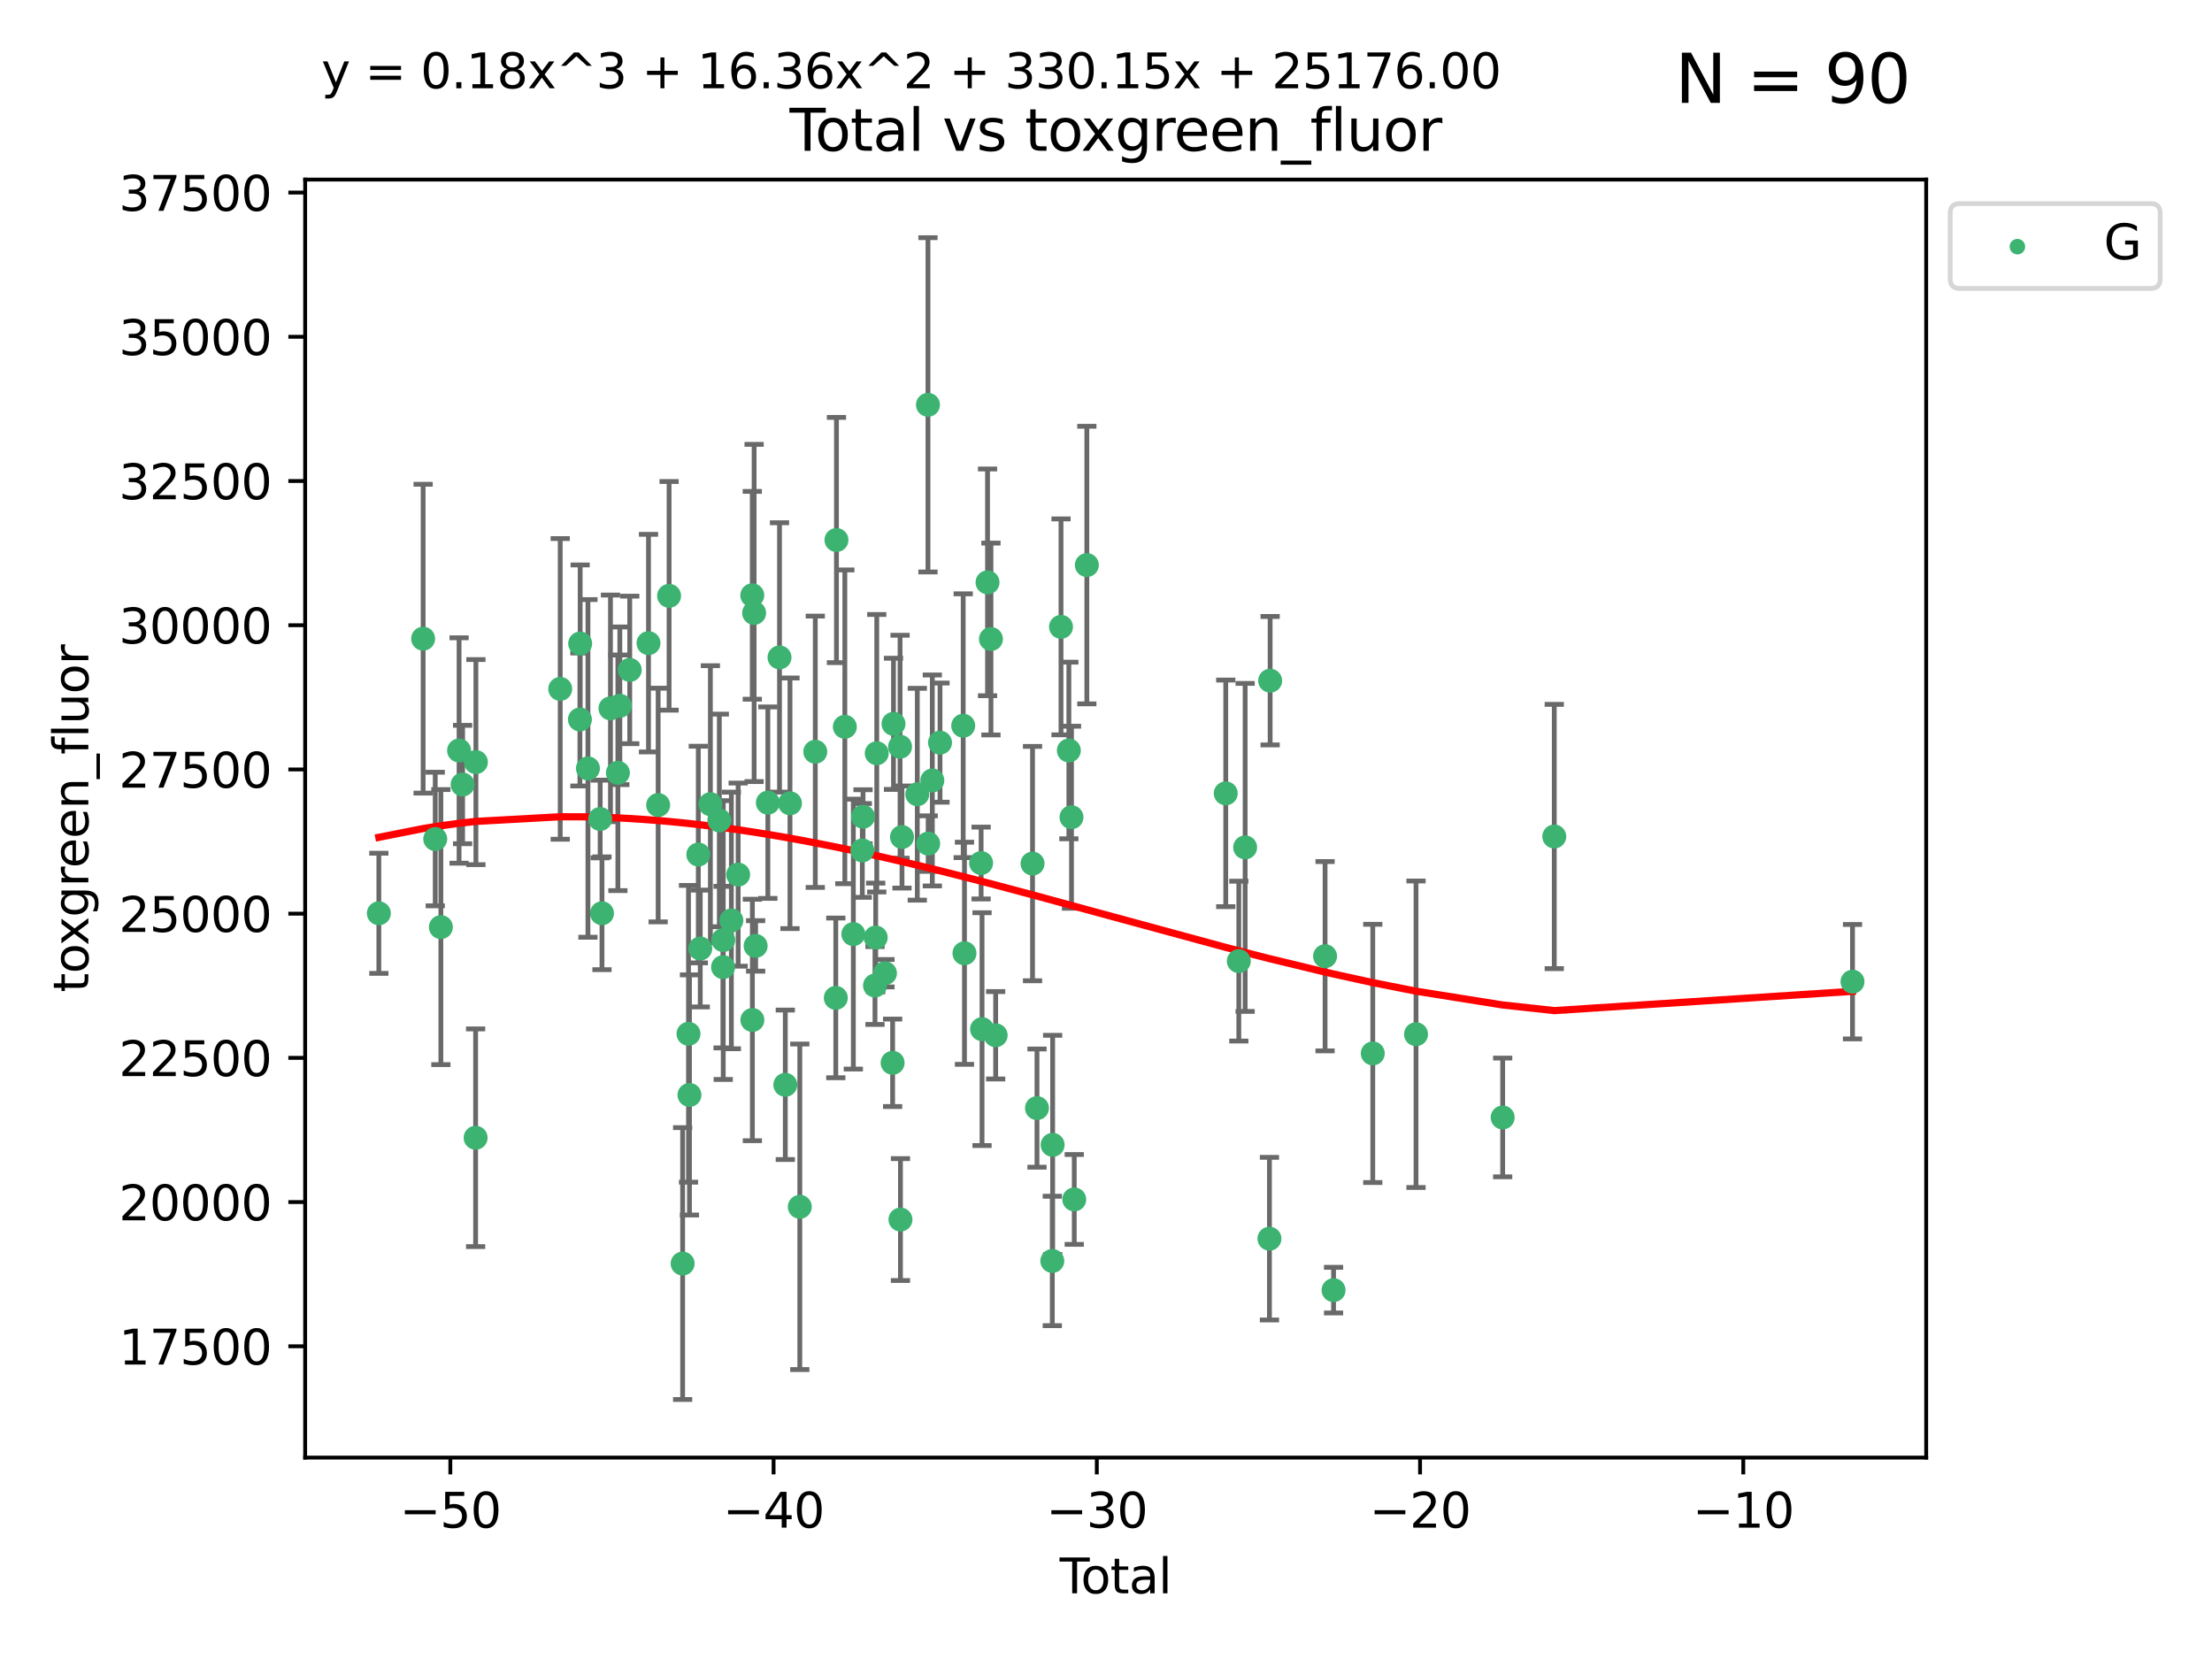 <?xml version="1.0" encoding="utf-8" standalone="no"?>
<!DOCTYPE svg PUBLIC "-//W3C//DTD SVG 1.1//EN"
  "http://www.w3.org/Graphics/SVG/1.1/DTD/svg11.dtd">
<svg xmlns:xlink="http://www.w3.org/1999/xlink" width="460.8pt" height="345.6pt" viewBox="0 0 460.8 345.6" xmlns="http://www.w3.org/2000/svg" version="1.1">
 <defs>
  <style type="text/css">*{stroke-linejoin: round; stroke-linecap: butt}</style>
 </defs>
 <g id="figure_1">
  <g id="patch_1">
   <path d="M 0 345.6 
L 460.8 345.6 
L 460.8 0 
L 0 0 
z
" style="fill: #ffffff"/>
  </g>
  <g id="axes_1">
   <g id="patch_2">
    <path d="M 63.571 303.64 
L 401.26 303.64 
L 401.26 37.411 
L 63.571 37.411 
z
" style="fill: #ffffff"/>
   </g>
   <g id="PathCollection_1">
    <defs>
     <path id="m0aa682d06e" d="M 0 1.118 
C 0.297 1.118 0.581 1 0.791 0.791 
C 1 0.581 1.118 0.297 1.118 0 
C 1.118 -0.297 1 -0.581 0.791 -0.791 
C 0.581 -1 0.297 -1.118 0 -1.118 
C -0.297 -1.118 -0.581 -1 -0.791 -0.791 
C -1 -0.581 -1.118 -0.297 -1.118 0 
C -1.118 0.297 -1 0.581 -0.791 0.791 
C -0.581 1 -0.297 1.118 0 1.118 
z
" style="stroke: #3cb371"/>
    </defs>
    <g clip-path="url(#pa7545b1975)">
     <use xlink:href="#m0aa682d06e" x="78.921" y="190.252" style="fill: #3cb371; stroke: #3cb371"/>
     <use xlink:href="#m0aa682d06e" x="88.145" y="133.046" style="fill: #3cb371; stroke: #3cb371"/>
     <use xlink:href="#m0aa682d06e" x="90.668" y="174.784" style="fill: #3cb371; stroke: #3cb371"/>
     <use xlink:href="#m0aa682d06e" x="91.844" y="193.134" style="fill: #3cb371; stroke: #3cb371"/>
     <use xlink:href="#m0aa682d06e" x="95.633" y="156.342" style="fill: #3cb371; stroke: #3cb371"/>
     <use xlink:href="#m0aa682d06e" x="96.369" y="163.429" style="fill: #3cb371; stroke: #3cb371"/>
     <use xlink:href="#m0aa682d06e" x="99.08" y="237.014" style="fill: #3cb371; stroke: #3cb371"/>
     <use xlink:href="#m0aa682d06e" x="99.139" y="158.761" style="fill: #3cb371; stroke: #3cb371"/>
     <use xlink:href="#m0aa682d06e" x="116.705" y="143.513" style="fill: #3cb371; stroke: #3cb371"/>
     <use xlink:href="#m0aa682d06e" x="120.807" y="149.881" style="fill: #3cb371; stroke: #3cb371"/>
     <use xlink:href="#m0aa682d06e" x="120.859" y="134.06" style="fill: #3cb371; stroke: #3cb371"/>
     <use xlink:href="#m0aa682d06e" x="122.479" y="160.073" style="fill: #3cb371; stroke: #3cb371"/>
     <use xlink:href="#m0aa682d06e" x="125.026" y="170.613" style="fill: #3cb371; stroke: #3cb371"/>
     <use xlink:href="#m0aa682d06e" x="125.405" y="190.252" style="fill: #3cb371; stroke: #3cb371"/>
     <use xlink:href="#m0aa682d06e" x="127.173" y="147.561" style="fill: #3cb371; stroke: #3cb371"/>
     <use xlink:href="#m0aa682d06e" x="128.718" y="160.989" style="fill: #3cb371; stroke: #3cb371"/>
     <use xlink:href="#m0aa682d06e" x="129.123" y="147.03" style="fill: #3cb371; stroke: #3cb371"/>
     <use xlink:href="#m0aa682d06e" x="131.187" y="139.556" style="fill: #3cb371; stroke: #3cb371"/>
     <use xlink:href="#m0aa682d06e" x="135.095" y="133.978" style="fill: #3cb371; stroke: #3cb371"/>
     <use xlink:href="#m0aa682d06e" x="137.105" y="167.702" style="fill: #3cb371; stroke: #3cb371"/>
     <use xlink:href="#m0aa682d06e" x="139.383" y="124.122" style="fill: #3cb371; stroke: #3cb371"/>
     <use xlink:href="#m0aa682d06e" x="142.206" y="263.222" style="fill: #3cb371; stroke: #3cb371"/>
     <use xlink:href="#m0aa682d06e" x="143.428" y="215.357" style="fill: #3cb371; stroke: #3cb371"/>
     <use xlink:href="#m0aa682d06e" x="143.628" y="228.095" style="fill: #3cb371; stroke: #3cb371"/>
     <use xlink:href="#m0aa682d06e" x="145.473" y="178.015" style="fill: #3cb371; stroke: #3cb371"/>
     <use xlink:href="#m0aa682d06e" x="145.874" y="197.595" style="fill: #3cb371; stroke: #3cb371"/>
     <use xlink:href="#m0aa682d06e" x="147.988" y="167.527" style="fill: #3cb371; stroke: #3cb371"/>
     <use xlink:href="#m0aa682d06e" x="149.851" y="170.911" style="fill: #3cb371; stroke: #3cb371"/>
     <use xlink:href="#m0aa682d06e" x="150.627" y="201.468" style="fill: #3cb371; stroke: #3cb371"/>
     <use xlink:href="#m0aa682d06e" x="150.664" y="195.833" style="fill: #3cb371; stroke: #3cb371"/>
     <use xlink:href="#m0aa682d06e" x="152.355" y="191.746" style="fill: #3cb371; stroke: #3cb371"/>
     <use xlink:href="#m0aa682d06e" x="153.771" y="182.201" style="fill: #3cb371; stroke: #3cb371"/>
     <use xlink:href="#m0aa682d06e" x="156.714" y="124.012" style="fill: #3cb371; stroke: #3cb371"/>
     <use xlink:href="#m0aa682d06e" x="156.733" y="212.481" style="fill: #3cb371; stroke: #3cb371"/>
     <use xlink:href="#m0aa682d06e" x="157.096" y="127.69" style="fill: #3cb371; stroke: #3cb371"/>
     <use xlink:href="#m0aa682d06e" x="157.413" y="197.05" style="fill: #3cb371; stroke: #3cb371"/>
     <use xlink:href="#m0aa682d06e" x="159.959" y="167.21" style="fill: #3cb371; stroke: #3cb371"/>
     <use xlink:href="#m0aa682d06e" x="162.386" y="136.951" style="fill: #3cb371; stroke: #3cb371"/>
     <use xlink:href="#m0aa682d06e" x="163.593" y="225.984" style="fill: #3cb371; stroke: #3cb371"/>
     <use xlink:href="#m0aa682d06e" x="164.567" y="167.34" style="fill: #3cb371; stroke: #3cb371"/>
     <use xlink:href="#m0aa682d06e" x="166.614" y="251.399" style="fill: #3cb371; stroke: #3cb371"/>
     <use xlink:href="#m0aa682d06e" x="169.838" y="156.603" style="fill: #3cb371; stroke: #3cb371"/>
     <use xlink:href="#m0aa682d06e" x="174.112" y="207.877" style="fill: #3cb371; stroke: #3cb371"/>
     <use xlink:href="#m0aa682d06e" x="174.25" y="112.497" style="fill: #3cb371; stroke: #3cb371"/>
     <use xlink:href="#m0aa682d06e" x="175.996" y="151.407" style="fill: #3cb371; stroke: #3cb371"/>
     <use xlink:href="#m0aa682d06e" x="177.765" y="194.59" style="fill: #3cb371; stroke: #3cb371"/>
     <use xlink:href="#m0aa682d06e" x="179.634" y="177.162" style="fill: #3cb371; stroke: #3cb371"/>
     <use xlink:href="#m0aa682d06e" x="179.787" y="170.138" style="fill: #3cb371; stroke: #3cb371"/>
     <use xlink:href="#m0aa682d06e" x="182.279" y="205.301" style="fill: #3cb371; stroke: #3cb371"/>
     <use xlink:href="#m0aa682d06e" x="182.425" y="195.301" style="fill: #3cb371; stroke: #3cb371"/>
     <use xlink:href="#m0aa682d06e" x="182.644" y="156.914" style="fill: #3cb371; stroke: #3cb371"/>
     <use xlink:href="#m0aa682d06e" x="184.355" y="202.74" style="fill: #3cb371; stroke: #3cb371"/>
     <use xlink:href="#m0aa682d06e" x="185.949" y="221.403" style="fill: #3cb371; stroke: #3cb371"/>
     <use xlink:href="#m0aa682d06e" x="186.134" y="150.786" style="fill: #3cb371; stroke: #3cb371"/>
     <use xlink:href="#m0aa682d06e" x="187.5" y="155.554" style="fill: #3cb371; stroke: #3cb371"/>
     <use xlink:href="#m0aa682d06e" x="187.583" y="254.055" style="fill: #3cb371; stroke: #3cb371"/>
     <use xlink:href="#m0aa682d06e" x="187.905" y="174.366" style="fill: #3cb371; stroke: #3cb371"/>
     <use xlink:href="#m0aa682d06e" x="191.091" y="165.453" style="fill: #3cb371; stroke: #3cb371"/>
     <use xlink:href="#m0aa682d06e" x="193.313" y="84.331" style="fill: #3cb371; stroke: #3cb371"/>
     <use xlink:href="#m0aa682d06e" x="193.357" y="175.735" style="fill: #3cb371; stroke: #3cb371"/>
     <use xlink:href="#m0aa682d06e" x="194.22" y="162.587" style="fill: #3cb371; stroke: #3cb371"/>
     <use xlink:href="#m0aa682d06e" x="195.821" y="154.703" style="fill: #3cb371; stroke: #3cb371"/>
     <use xlink:href="#m0aa682d06e" x="200.652" y="151.179" style="fill: #3cb371; stroke: #3cb371"/>
     <use xlink:href="#m0aa682d06e" x="200.917" y="198.582" style="fill: #3cb371; stroke: #3cb371"/>
     <use xlink:href="#m0aa682d06e" x="204.383" y="179.785" style="fill: #3cb371; stroke: #3cb371"/>
     <use xlink:href="#m0aa682d06e" x="204.577" y="214.389" style="fill: #3cb371; stroke: #3cb371"/>
     <use xlink:href="#m0aa682d06e" x="205.723" y="121.317" style="fill: #3cb371; stroke: #3cb371"/>
     <use xlink:href="#m0aa682d06e" x="206.434" y="133.12" style="fill: #3cb371; stroke: #3cb371"/>
     <use xlink:href="#m0aa682d06e" x="207.415" y="215.667" style="fill: #3cb371; stroke: #3cb371"/>
     <use xlink:href="#m0aa682d06e" x="215.096" y="179.901" style="fill: #3cb371; stroke: #3cb371"/>
     <use xlink:href="#m0aa682d06e" x="216.024" y="230.838" style="fill: #3cb371; stroke: #3cb371"/>
     <use xlink:href="#m0aa682d06e" x="219.214" y="262.68" style="fill: #3cb371; stroke: #3cb371"/>
     <use xlink:href="#m0aa682d06e" x="219.283" y="238.492" style="fill: #3cb371; stroke: #3cb371"/>
     <use xlink:href="#m0aa682d06e" x="221.028" y="130.588" style="fill: #3cb371; stroke: #3cb371"/>
     <use xlink:href="#m0aa682d06e" x="222.664" y="156.338" style="fill: #3cb371; stroke: #3cb371"/>
     <use xlink:href="#m0aa682d06e" x="223.213" y="170.246" style="fill: #3cb371; stroke: #3cb371"/>
     <use xlink:href="#m0aa682d06e" x="223.788" y="249.861" style="fill: #3cb371; stroke: #3cb371"/>
     <use xlink:href="#m0aa682d06e" x="226.408" y="117.712" style="fill: #3cb371; stroke: #3cb371"/>
     <use xlink:href="#m0aa682d06e" x="255.346" y="165.271" style="fill: #3cb371; stroke: #3cb371"/>
     <use xlink:href="#m0aa682d06e" x="258.07" y="200.216" style="fill: #3cb371; stroke: #3cb371"/>
     <use xlink:href="#m0aa682d06e" x="259.384" y="176.525" style="fill: #3cb371; stroke: #3cb371"/>
     <use xlink:href="#m0aa682d06e" x="264.45" y="258.04" style="fill: #3cb371; stroke: #3cb371"/>
     <use xlink:href="#m0aa682d06e" x="264.595" y="141.8" style="fill: #3cb371; stroke: #3cb371"/>
     <use xlink:href="#m0aa682d06e" x="276.037" y="199.196" style="fill: #3cb371; stroke: #3cb371"/>
     <use xlink:href="#m0aa682d06e" x="277.804" y="268.759" style="fill: #3cb371; stroke: #3cb371"/>
     <use xlink:href="#m0aa682d06e" x="285.975" y="219.445" style="fill: #3cb371; stroke: #3cb371"/>
     <use xlink:href="#m0aa682d06e" x="294.984" y="215.448" style="fill: #3cb371; stroke: #3cb371"/>
     <use xlink:href="#m0aa682d06e" x="313.033" y="232.785" style="fill: #3cb371; stroke: #3cb371"/>
     <use xlink:href="#m0aa682d06e" x="323.784" y="174.255" style="fill: #3cb371; stroke: #3cb371"/>
     <use xlink:href="#m0aa682d06e" x="385.911" y="204.504" style="fill: #3cb371; stroke: #3cb371"/>
    </g>
   </g>
   <g id="matplotlib.axis_1">
    <g id="xtick_1">
     <g id="line2d_1">
      <defs>
       <path id="m2f7ab7ed56" d="M 0 0 
L 0 3.5 
" style="stroke: #000000; stroke-width: 0.8"/>
      </defs>
      <g>
       <use xlink:href="#m2f7ab7ed56" x="93.812" y="303.64" style="stroke: #000000; stroke-width: 0.8"/>
      </g>
     </g>
     <g id="text_1">
      <!-- −50 -->
      <g transform="translate(83.26 318.238)scale(0.1 -0.1)">
       <defs>
        <path id="DejaVuSans-2212" d="M 678 2272 
L 4684 2272 
L 4684 1741 
L 678 1741 
L 678 2272 
z
" transform="scale(0.016)"/>
        <path id="DejaVuSans-35" d="M 691 4666 
L 3169 4666 
L 3169 4134 
L 1269 4134 
L 1269 2991 
Q 1406 3038 1543 3061 
Q 1681 3084 1819 3084 
Q 2600 3084 3056 2656 
Q 3513 2228 3513 1497 
Q 3513 744 3044 326 
Q 2575 -91 1722 -91 
Q 1428 -91 1123 -41 
Q 819 9 494 109 
L 494 744 
Q 775 591 1075 516 
Q 1375 441 1709 441 
Q 2250 441 2565 725 
Q 2881 1009 2881 1497 
Q 2881 1984 2565 2268 
Q 2250 2553 1709 2553 
Q 1456 2553 1204 2497 
Q 953 2441 691 2322 
L 691 4666 
z
" transform="scale(0.016)"/>
        <path id="DejaVuSans-30" d="M 2034 4250 
Q 1547 4250 1301 3770 
Q 1056 3291 1056 2328 
Q 1056 1369 1301 889 
Q 1547 409 2034 409 
Q 2525 409 2770 889 
Q 3016 1369 3016 2328 
Q 3016 3291 2770 3770 
Q 2525 4250 2034 4250 
z
M 2034 4750 
Q 2819 4750 3233 4129 
Q 3647 3509 3647 2328 
Q 3647 1150 3233 529 
Q 2819 -91 2034 -91 
Q 1250 -91 836 529 
Q 422 1150 422 2328 
Q 422 3509 836 4129 
Q 1250 4750 2034 4750 
z
" transform="scale(0.016)"/>
       </defs>
       <use xlink:href="#DejaVuSans-2212"/>
       <use xlink:href="#DejaVuSans-35" x="83.789"/>
       <use xlink:href="#DejaVuSans-30" x="147.412"/>
      </g>
     </g>
    </g>
    <g id="xtick_2">
     <g id="line2d_2">
      <g>
       <use xlink:href="#m2f7ab7ed56" x="161.149" y="303.64" style="stroke: #000000; stroke-width: 0.8"/>
      </g>
     </g>
     <g id="text_2">
      <!-- −40 -->
      <g transform="translate(150.596 318.238)scale(0.1 -0.1)">
       <defs>
        <path id="DejaVuSans-34" d="M 2419 4116 
L 825 1625 
L 2419 1625 
L 2419 4116 
z
M 2253 4666 
L 3047 4666 
L 3047 1625 
L 3713 1625 
L 3713 1100 
L 3047 1100 
L 3047 0 
L 2419 0 
L 2419 1100 
L 313 1100 
L 313 1709 
L 2253 4666 
z
" transform="scale(0.016)"/>
       </defs>
       <use xlink:href="#DejaVuSans-2212"/>
       <use xlink:href="#DejaVuSans-34" x="83.789"/>
       <use xlink:href="#DejaVuSans-30" x="147.412"/>
      </g>
     </g>
    </g>
    <g id="xtick_3">
     <g id="line2d_3">
      <g>
       <use xlink:href="#m2f7ab7ed56" x="228.485" y="303.64" style="stroke: #000000; stroke-width: 0.8"/>
      </g>
     </g>
     <g id="text_3">
      <!-- −30 -->
      <g transform="translate(217.933 318.238)scale(0.1 -0.1)">
       <defs>
        <path id="DejaVuSans-33" d="M 2597 2516 
Q 3050 2419 3304 2112 
Q 3559 1806 3559 1356 
Q 3559 666 3084 287 
Q 2609 -91 1734 -91 
Q 1441 -91 1130 -33 
Q 819 25 488 141 
L 488 750 
Q 750 597 1062 519 
Q 1375 441 1716 441 
Q 2309 441 2620 675 
Q 2931 909 2931 1356 
Q 2931 1769 2642 2001 
Q 2353 2234 1838 2234 
L 1294 2234 
L 1294 2753 
L 1863 2753 
Q 2328 2753 2575 2939 
Q 2822 3125 2822 3475 
Q 2822 3834 2567 4026 
Q 2313 4219 1838 4219 
Q 1578 4219 1281 4162 
Q 984 4106 628 3988 
L 628 4550 
Q 988 4650 1302 4700 
Q 1616 4750 1894 4750 
Q 2613 4750 3031 4423 
Q 3450 4097 3450 3541 
Q 3450 3153 3228 2886 
Q 3006 2619 2597 2516 
z
" transform="scale(0.016)"/>
       </defs>
       <use xlink:href="#DejaVuSans-2212"/>
       <use xlink:href="#DejaVuSans-33" x="83.789"/>
       <use xlink:href="#DejaVuSans-30" x="147.412"/>
      </g>
     </g>
    </g>
    <g id="xtick_4">
     <g id="line2d_4">
      <g>
       <use xlink:href="#m2f7ab7ed56" x="295.821" y="303.64" style="stroke: #000000; stroke-width: 0.8"/>
      </g>
     </g>
     <g id="text_4">
      <!-- −20 -->
      <g transform="translate(285.269 318.238)scale(0.1 -0.1)">
       <defs>
        <path id="DejaVuSans-32" d="M 1228 531 
L 3431 531 
L 3431 0 
L 469 0 
L 469 531 
Q 828 903 1448 1529 
Q 2069 2156 2228 2338 
Q 2531 2678 2651 2914 
Q 2772 3150 2772 3378 
Q 2772 3750 2511 3984 
Q 2250 4219 1831 4219 
Q 1534 4219 1204 4116 
Q 875 4013 500 3803 
L 500 4441 
Q 881 4594 1212 4672 
Q 1544 4750 1819 4750 
Q 2544 4750 2975 4387 
Q 3406 4025 3406 3419 
Q 3406 3131 3298 2873 
Q 3191 2616 2906 2266 
Q 2828 2175 2409 1742 
Q 1991 1309 1228 531 
z
" transform="scale(0.016)"/>
       </defs>
       <use xlink:href="#DejaVuSans-2212"/>
       <use xlink:href="#DejaVuSans-32" x="83.789"/>
       <use xlink:href="#DejaVuSans-30" x="147.412"/>
      </g>
     </g>
    </g>
    <g id="xtick_5">
     <g id="line2d_5">
      <g>
       <use xlink:href="#m2f7ab7ed56" x="363.158" y="303.64" style="stroke: #000000; stroke-width: 0.8"/>
      </g>
     </g>
     <g id="text_5">
      <!-- −10 -->
      <g transform="translate(352.605 318.238)scale(0.1 -0.1)">
       <defs>
        <path id="DejaVuSans-31" d="M 794 531 
L 1825 531 
L 1825 4091 
L 703 3866 
L 703 4441 
L 1819 4666 
L 2450 4666 
L 2450 531 
L 3481 531 
L 3481 0 
L 794 0 
L 794 531 
z
" transform="scale(0.016)"/>
       </defs>
       <use xlink:href="#DejaVuSans-2212"/>
       <use xlink:href="#DejaVuSans-31" x="83.789"/>
       <use xlink:href="#DejaVuSans-30" x="147.412"/>
      </g>
     </g>
    </g>
    <g id="text_6">
     <!-- Total -->
     <g transform="translate(220.739 331.917)scale(0.1 -0.1)">
      <defs>
       <path id="DejaVuSans-54" d="M -19 4666 
L 3928 4666 
L 3928 4134 
L 2272 4134 
L 2272 0 
L 1638 0 
L 1638 4134 
L -19 4134 
L -19 4666 
z
" transform="scale(0.016)"/>
       <path id="DejaVuSans-6f" d="M 1959 3097 
Q 1497 3097 1228 2736 
Q 959 2375 959 1747 
Q 959 1119 1226 758 
Q 1494 397 1959 397 
Q 2419 397 2687 759 
Q 2956 1122 2956 1747 
Q 2956 2369 2687 2733 
Q 2419 3097 1959 3097 
z
M 1959 3584 
Q 2709 3584 3137 3096 
Q 3566 2609 3566 1747 
Q 3566 888 3137 398 
Q 2709 -91 1959 -91 
Q 1206 -91 779 398 
Q 353 888 353 1747 
Q 353 2609 779 3096 
Q 1206 3584 1959 3584 
z
" transform="scale(0.016)"/>
       <path id="DejaVuSans-74" d="M 1172 4494 
L 1172 3500 
L 2356 3500 
L 2356 3053 
L 1172 3053 
L 1172 1153 
Q 1172 725 1289 603 
Q 1406 481 1766 481 
L 2356 481 
L 2356 0 
L 1766 0 
Q 1100 0 847 248 
Q 594 497 594 1153 
L 594 3053 
L 172 3053 
L 172 3500 
L 594 3500 
L 594 4494 
L 1172 4494 
z
" transform="scale(0.016)"/>
       <path id="DejaVuSans-61" d="M 2194 1759 
Q 1497 1759 1228 1600 
Q 959 1441 959 1056 
Q 959 750 1161 570 
Q 1363 391 1709 391 
Q 2188 391 2477 730 
Q 2766 1069 2766 1631 
L 2766 1759 
L 2194 1759 
z
M 3341 1997 
L 3341 0 
L 2766 0 
L 2766 531 
Q 2569 213 2275 61 
Q 1981 -91 1556 -91 
Q 1019 -91 701 211 
Q 384 513 384 1019 
Q 384 1609 779 1909 
Q 1175 2209 1959 2209 
L 2766 2209 
L 2766 2266 
Q 2766 2663 2505 2880 
Q 2244 3097 1772 3097 
Q 1472 3097 1187 3025 
Q 903 2953 641 2809 
L 641 3341 
Q 956 3463 1253 3523 
Q 1550 3584 1831 3584 
Q 2591 3584 2966 3190 
Q 3341 2797 3341 1997 
z
" transform="scale(0.016)"/>
       <path id="DejaVuSans-6c" d="M 603 4863 
L 1178 4863 
L 1178 0 
L 603 0 
L 603 4863 
z
" transform="scale(0.016)"/>
      </defs>
      <use xlink:href="#DejaVuSans-54"/>
      <use xlink:href="#DejaVuSans-6f" x="44.084"/>
      <use xlink:href="#DejaVuSans-74" x="105.266"/>
      <use xlink:href="#DejaVuSans-61" x="144.475"/>
      <use xlink:href="#DejaVuSans-6c" x="205.754"/>
     </g>
    </g>
   </g>
   <g id="matplotlib.axis_2">
    <g id="ytick_1">
     <g id="line2d_6">
      <defs>
       <path id="mecc6f95d04" d="M 0 0 
L -3.5 0 
" style="stroke: #000000; stroke-width: 0.8"/>
      </defs>
      <g>
       <use xlink:href="#mecc6f95d04" x="63.571" y="280.458" style="stroke: #000000; stroke-width: 0.8"/>
      </g>
     </g>
     <g id="text_7">
      <!-- 17500 -->
      <g transform="translate(24.759 284.257)scale(0.1 -0.1)">
       <defs>
        <path id="DejaVuSans-37" d="M 525 4666 
L 3525 4666 
L 3525 4397 
L 1831 0 
L 1172 0 
L 2766 4134 
L 525 4134 
L 525 4666 
z
" transform="scale(0.016)"/>
       </defs>
       <use xlink:href="#DejaVuSans-31"/>
       <use xlink:href="#DejaVuSans-37" x="63.623"/>
       <use xlink:href="#DejaVuSans-35" x="127.246"/>
       <use xlink:href="#DejaVuSans-30" x="190.869"/>
       <use xlink:href="#DejaVuSans-30" x="254.492"/>
      </g>
     </g>
    </g>
    <g id="ytick_2">
     <g id="line2d_7">
      <g>
       <use xlink:href="#mecc6f95d04" x="63.571" y="250.415" style="stroke: #000000; stroke-width: 0.8"/>
      </g>
     </g>
     <g id="text_8">
      <!-- 20000 -->
      <g transform="translate(24.759 254.215)scale(0.1 -0.1)">
       <use xlink:href="#DejaVuSans-32"/>
       <use xlink:href="#DejaVuSans-30" x="63.623"/>
       <use xlink:href="#DejaVuSans-30" x="127.246"/>
       <use xlink:href="#DejaVuSans-30" x="190.869"/>
       <use xlink:href="#DejaVuSans-30" x="254.492"/>
      </g>
     </g>
    </g>
    <g id="ytick_3">
     <g id="line2d_8">
      <g>
       <use xlink:href="#mecc6f95d04" x="63.571" y="220.373" style="stroke: #000000; stroke-width: 0.8"/>
      </g>
     </g>
     <g id="text_9">
      <!-- 22500 -->
      <g transform="translate(24.759 224.172)scale(0.1 -0.1)">
       <use xlink:href="#DejaVuSans-32"/>
       <use xlink:href="#DejaVuSans-32" x="63.623"/>
       <use xlink:href="#DejaVuSans-35" x="127.246"/>
       <use xlink:href="#DejaVuSans-30" x="190.869"/>
       <use xlink:href="#DejaVuSans-30" x="254.492"/>
      </g>
     </g>
    </g>
    <g id="ytick_4">
     <g id="line2d_9">
      <g>
       <use xlink:href="#mecc6f95d04" x="63.571" y="190.33" style="stroke: #000000; stroke-width: 0.8"/>
      </g>
     </g>
     <g id="text_10">
      <!-- 25000 -->
      <g transform="translate(24.759 194.129)scale(0.1 -0.1)">
       <use xlink:href="#DejaVuSans-32"/>
       <use xlink:href="#DejaVuSans-35" x="63.623"/>
       <use xlink:href="#DejaVuSans-30" x="127.246"/>
       <use xlink:href="#DejaVuSans-30" x="190.869"/>
       <use xlink:href="#DejaVuSans-30" x="254.492"/>
      </g>
     </g>
    </g>
    <g id="ytick_5">
     <g id="line2d_10">
      <g>
       <use xlink:href="#mecc6f95d04" x="63.571" y="160.287" style="stroke: #000000; stroke-width: 0.8"/>
      </g>
     </g>
     <g id="text_11">
      <!-- 27500 -->
      <g transform="translate(24.759 164.087)scale(0.1 -0.1)">
       <use xlink:href="#DejaVuSans-32"/>
       <use xlink:href="#DejaVuSans-37" x="63.623"/>
       <use xlink:href="#DejaVuSans-35" x="127.246"/>
       <use xlink:href="#DejaVuSans-30" x="190.869"/>
       <use xlink:href="#DejaVuSans-30" x="254.492"/>
      </g>
     </g>
    </g>
    <g id="ytick_6">
     <g id="line2d_11">
      <g>
       <use xlink:href="#mecc6f95d04" x="63.571" y="130.245" style="stroke: #000000; stroke-width: 0.8"/>
      </g>
     </g>
     <g id="text_12">
      <!-- 30000 -->
      <g transform="translate(24.759 134.044)scale(0.1 -0.1)">
       <use xlink:href="#DejaVuSans-33"/>
       <use xlink:href="#DejaVuSans-30" x="63.623"/>
       <use xlink:href="#DejaVuSans-30" x="127.246"/>
       <use xlink:href="#DejaVuSans-30" x="190.869"/>
       <use xlink:href="#DejaVuSans-30" x="254.492"/>
      </g>
     </g>
    </g>
    <g id="ytick_7">
     <g id="line2d_12">
      <g>
       <use xlink:href="#mecc6f95d04" x="63.571" y="100.202" style="stroke: #000000; stroke-width: 0.8"/>
      </g>
     </g>
     <g id="text_13">
      <!-- 32500 -->
      <g transform="translate(24.759 104.001)scale(0.1 -0.1)">
       <use xlink:href="#DejaVuSans-33"/>
       <use xlink:href="#DejaVuSans-32" x="63.623"/>
       <use xlink:href="#DejaVuSans-35" x="127.246"/>
       <use xlink:href="#DejaVuSans-30" x="190.869"/>
       <use xlink:href="#DejaVuSans-30" x="254.492"/>
      </g>
     </g>
    </g>
    <g id="ytick_8">
     <g id="line2d_13">
      <g>
       <use xlink:href="#mecc6f95d04" x="63.571" y="70.159" style="stroke: #000000; stroke-width: 0.8"/>
      </g>
     </g>
     <g id="text_14">
      <!-- 35000 -->
      <g transform="translate(24.759 73.959)scale(0.1 -0.1)">
       <use xlink:href="#DejaVuSans-33"/>
       <use xlink:href="#DejaVuSans-35" x="63.623"/>
       <use xlink:href="#DejaVuSans-30" x="127.246"/>
       <use xlink:href="#DejaVuSans-30" x="190.869"/>
       <use xlink:href="#DejaVuSans-30" x="254.492"/>
      </g>
     </g>
    </g>
    <g id="ytick_9">
     <g id="line2d_14">
      <g>
       <use xlink:href="#mecc6f95d04" x="63.571" y="40.117" style="stroke: #000000; stroke-width: 0.8"/>
      </g>
     </g>
     <g id="text_15">
      <!-- 37500 -->
      <g transform="translate(24.759 43.916)scale(0.1 -0.1)">
       <use xlink:href="#DejaVuSans-33"/>
       <use xlink:href="#DejaVuSans-37" x="63.623"/>
       <use xlink:href="#DejaVuSans-35" x="127.246"/>
       <use xlink:href="#DejaVuSans-30" x="190.869"/>
       <use xlink:href="#DejaVuSans-30" x="254.492"/>
      </g>
     </g>
    </g>
    <g id="text_16">
     <!-- toxgreen_fluor -->
     <g transform="translate(18.401 206.72)rotate(-90)scale(0.1 -0.1)">
      <defs>
       <path id="DejaVuSans-78" d="M 3513 3500 
L 2247 1797 
L 3578 0 
L 2900 0 
L 1881 1375 
L 863 0 
L 184 0 
L 1544 1831 
L 300 3500 
L 978 3500 
L 1906 2253 
L 2834 3500 
L 3513 3500 
z
" transform="scale(0.016)"/>
       <path id="DejaVuSans-67" d="M 2906 1791 
Q 2906 2416 2648 2759 
Q 2391 3103 1925 3103 
Q 1463 3103 1205 2759 
Q 947 2416 947 1791 
Q 947 1169 1205 825 
Q 1463 481 1925 481 
Q 2391 481 2648 825 
Q 2906 1169 2906 1791 
z
M 3481 434 
Q 3481 -459 3084 -895 
Q 2688 -1331 1869 -1331 
Q 1566 -1331 1297 -1286 
Q 1028 -1241 775 -1147 
L 775 -588 
Q 1028 -725 1275 -790 
Q 1522 -856 1778 -856 
Q 2344 -856 2625 -561 
Q 2906 -266 2906 331 
L 2906 616 
Q 2728 306 2450 153 
Q 2172 0 1784 0 
Q 1141 0 747 490 
Q 353 981 353 1791 
Q 353 2603 747 3093 
Q 1141 3584 1784 3584 
Q 2172 3584 2450 3431 
Q 2728 3278 2906 2969 
L 2906 3500 
L 3481 3500 
L 3481 434 
z
" transform="scale(0.016)"/>
       <path id="DejaVuSans-72" d="M 2631 2963 
Q 2534 3019 2420 3045 
Q 2306 3072 2169 3072 
Q 1681 3072 1420 2755 
Q 1159 2438 1159 1844 
L 1159 0 
L 581 0 
L 581 3500 
L 1159 3500 
L 1159 2956 
Q 1341 3275 1631 3429 
Q 1922 3584 2338 3584 
Q 2397 3584 2469 3576 
Q 2541 3569 2628 3553 
L 2631 2963 
z
" transform="scale(0.016)"/>
       <path id="DejaVuSans-65" d="M 3597 1894 
L 3597 1613 
L 953 1613 
Q 991 1019 1311 708 
Q 1631 397 2203 397 
Q 2534 397 2845 478 
Q 3156 559 3463 722 
L 3463 178 
Q 3153 47 2828 -22 
Q 2503 -91 2169 -91 
Q 1331 -91 842 396 
Q 353 884 353 1716 
Q 353 2575 817 3079 
Q 1281 3584 2069 3584 
Q 2775 3584 3186 3129 
Q 3597 2675 3597 1894 
z
M 3022 2063 
Q 3016 2534 2758 2815 
Q 2500 3097 2075 3097 
Q 1594 3097 1305 2825 
Q 1016 2553 972 2059 
L 3022 2063 
z
" transform="scale(0.016)"/>
       <path id="DejaVuSans-6e" d="M 3513 2113 
L 3513 0 
L 2938 0 
L 2938 2094 
Q 2938 2591 2744 2837 
Q 2550 3084 2163 3084 
Q 1697 3084 1428 2787 
Q 1159 2491 1159 1978 
L 1159 0 
L 581 0 
L 581 3500 
L 1159 3500 
L 1159 2956 
Q 1366 3272 1645 3428 
Q 1925 3584 2291 3584 
Q 2894 3584 3203 3211 
Q 3513 2838 3513 2113 
z
" transform="scale(0.016)"/>
       <path id="DejaVuSans-5f" d="M 3263 -1063 
L 3263 -1509 
L -63 -1509 
L -63 -1063 
L 3263 -1063 
z
" transform="scale(0.016)"/>
       <path id="DejaVuSans-66" d="M 2375 4863 
L 2375 4384 
L 1825 4384 
Q 1516 4384 1395 4259 
Q 1275 4134 1275 3809 
L 1275 3500 
L 2222 3500 
L 2222 3053 
L 1275 3053 
L 1275 0 
L 697 0 
L 697 3053 
L 147 3053 
L 147 3500 
L 697 3500 
L 697 3744 
Q 697 4328 969 4595 
Q 1241 4863 1831 4863 
L 2375 4863 
z
" transform="scale(0.016)"/>
       <path id="DejaVuSans-75" d="M 544 1381 
L 544 3500 
L 1119 3500 
L 1119 1403 
Q 1119 906 1312 657 
Q 1506 409 1894 409 
Q 2359 409 2629 706 
Q 2900 1003 2900 1516 
L 2900 3500 
L 3475 3500 
L 3475 0 
L 2900 0 
L 2900 538 
Q 2691 219 2414 64 
Q 2138 -91 1772 -91 
Q 1169 -91 856 284 
Q 544 659 544 1381 
z
M 1991 3584 
L 1991 3584 
z
" transform="scale(0.016)"/>
      </defs>
      <use xlink:href="#DejaVuSans-74"/>
      <use xlink:href="#DejaVuSans-6f" x="39.209"/>
      <use xlink:href="#DejaVuSans-78" x="97.266"/>
      <use xlink:href="#DejaVuSans-67" x="156.445"/>
      <use xlink:href="#DejaVuSans-72" x="219.922"/>
      <use xlink:href="#DejaVuSans-65" x="258.785"/>
      <use xlink:href="#DejaVuSans-65" x="320.309"/>
      <use xlink:href="#DejaVuSans-6e" x="381.832"/>
      <use xlink:href="#DejaVuSans-5f" x="445.211"/>
      <use xlink:href="#DejaVuSans-66" x="495.211"/>
      <use xlink:href="#DejaVuSans-6c" x="530.416"/>
      <use xlink:href="#DejaVuSans-75" x="558.199"/>
      <use xlink:href="#DejaVuSans-6f" x="621.578"/>
      <use xlink:href="#DejaVuSans-72" x="682.76"/>
     </g>
    </g>
   </g>
   <g id="LineCollection_1">
    <path d="M 78.921 202.768 
L 78.921 177.737 
" clip-path="url(#pa7545b1975)" style="fill: none; stroke: #696969"/>
    <path d="M 88.145 165.216 
L 88.145 100.876 
" clip-path="url(#pa7545b1975)" style="fill: none; stroke: #696969"/>
    <path d="M 90.668 188.701 
L 90.668 160.868 
" clip-path="url(#pa7545b1975)" style="fill: none; stroke: #696969"/>
    <path d="M 91.844 221.784 
L 91.844 164.484 
" clip-path="url(#pa7545b1975)" style="fill: none; stroke: #696969"/>
    <path d="M 95.633 179.819 
L 95.633 132.864 
" clip-path="url(#pa7545b1975)" style="fill: none; stroke: #696969"/>
    <path d="M 96.369 175.76 
L 96.369 151.098 
" clip-path="url(#pa7545b1975)" style="fill: none; stroke: #696969"/>
    <path d="M 99.08 259.688 
L 99.08 214.339 
" clip-path="url(#pa7545b1975)" style="fill: none; stroke: #696969"/>
    <path d="M 99.139 180.124 
L 99.139 137.399 
" clip-path="url(#pa7545b1975)" style="fill: none; stroke: #696969"/>
    <path d="M 116.705 174.828 
L 116.705 112.198 
" clip-path="url(#pa7545b1975)" style="fill: none; stroke: #696969"/>
    <path d="M 120.807 163.733 
L 120.807 136.03 
" clip-path="url(#pa7545b1975)" style="fill: none; stroke: #696969"/>
    <path d="M 120.859 150.433 
L 120.859 117.688 
" clip-path="url(#pa7545b1975)" style="fill: none; stroke: #696969"/>
    <path d="M 122.479 195.246 
L 122.479 124.899 
" clip-path="url(#pa7545b1975)" style="fill: none; stroke: #696969"/>
    <path d="M 125.026 178.704 
L 125.026 162.521 
" clip-path="url(#pa7545b1975)" style="fill: none; stroke: #696969"/>
    <path d="M 125.405 201.995 
L 125.405 178.508 
" clip-path="url(#pa7545b1975)" style="fill: none; stroke: #696969"/>
    <path d="M 127.173 171.162 
L 127.173 123.96 
" clip-path="url(#pa7545b1975)" style="fill: none; stroke: #696969"/>
    <path d="M 128.718 185.534 
L 128.718 136.445 
" clip-path="url(#pa7545b1975)" style="fill: none; stroke: #696969"/>
    <path d="M 129.123 163.451 
L 129.123 130.608 
" clip-path="url(#pa7545b1975)" style="fill: none; stroke: #696969"/>
    <path d="M 131.187 154.923 
L 131.187 124.188 
" clip-path="url(#pa7545b1975)" style="fill: none; stroke: #696969"/>
    <path d="M 135.095 156.642 
L 135.095 111.314 
" clip-path="url(#pa7545b1975)" style="fill: none; stroke: #696969"/>
    <path d="M 137.105 192.039 
L 137.105 143.364 
" clip-path="url(#pa7545b1975)" style="fill: none; stroke: #696969"/>
    <path d="M 139.383 147.937 
L 139.383 100.308 
" clip-path="url(#pa7545b1975)" style="fill: none; stroke: #696969"/>
    <path d="M 142.206 291.539 
L 142.206 234.905 
" clip-path="url(#pa7545b1975)" style="fill: none; stroke: #696969"/>
    <path d="M 143.428 246.266 
L 143.428 184.449 
" clip-path="url(#pa7545b1975)" style="fill: none; stroke: #696969"/>
    <path d="M 143.628 253.109 
L 143.628 203.082 
" clip-path="url(#pa7545b1975)" style="fill: none; stroke: #696969"/>
    <path d="M 145.473 200.582 
L 145.473 155.447 
" clip-path="url(#pa7545b1975)" style="fill: none; stroke: #696969"/>
    <path d="M 145.874 209.765 
L 145.874 185.426 
" clip-path="url(#pa7545b1975)" style="fill: none; stroke: #696969"/>
    <path d="M 147.988 196.375 
L 147.988 138.68 
" clip-path="url(#pa7545b1975)" style="fill: none; stroke: #696969"/>
    <path d="M 149.851 193.057 
L 149.851 148.765 
" clip-path="url(#pa7545b1975)" style="fill: none; stroke: #696969"/>
    <path d="M 150.627 218.297 
L 150.627 184.638 
" clip-path="url(#pa7545b1975)" style="fill: none; stroke: #696969"/>
    <path d="M 150.664 224.87 
L 150.664 166.795 
" clip-path="url(#pa7545b1975)" style="fill: none; stroke: #696969"/>
    <path d="M 152.355 218.476 
L 152.355 165.017 
" clip-path="url(#pa7545b1975)" style="fill: none; stroke: #696969"/>
    <path d="M 153.771 201.271 
L 153.771 163.13 
" clip-path="url(#pa7545b1975)" style="fill: none; stroke: #696969"/>
    <path d="M 156.714 145.654 
L 156.714 102.369 
" clip-path="url(#pa7545b1975)" style="fill: none; stroke: #696969"/>
    <path d="M 156.733 237.63 
L 156.733 187.331 
" clip-path="url(#pa7545b1975)" style="fill: none; stroke: #696969"/>
    <path d="M 157.096 162.815 
L 157.096 92.565 
" clip-path="url(#pa7545b1975)" style="fill: none; stroke: #696969"/>
    <path d="M 157.413 202.309 
L 157.413 191.791 
" clip-path="url(#pa7545b1975)" style="fill: none; stroke: #696969"/>
    <path d="M 159.959 187.152 
L 159.959 147.268 
" clip-path="url(#pa7545b1975)" style="fill: none; stroke: #696969"/>
    <path d="M 162.386 165.005 
L 162.386 108.896 
" clip-path="url(#pa7545b1975)" style="fill: none; stroke: #696969"/>
    <path d="M 163.593 241.555 
L 163.593 210.414 
" clip-path="url(#pa7545b1975)" style="fill: none; stroke: #696969"/>
    <path d="M 164.567 193.44 
L 164.567 141.239 
" clip-path="url(#pa7545b1975)" style="fill: none; stroke: #696969"/>
    <path d="M 166.614 285.303 
L 166.614 217.495 
" clip-path="url(#pa7545b1975)" style="fill: none; stroke: #696969"/>
    <path d="M 169.838 184.864 
L 169.838 128.341 
" clip-path="url(#pa7545b1975)" style="fill: none; stroke: #696969"/>
    <path d="M 174.112 224.513 
L 174.112 191.241 
" clip-path="url(#pa7545b1975)" style="fill: none; stroke: #696969"/>
    <path d="M 174.25 138.037 
L 174.25 86.957 
" clip-path="url(#pa7545b1975)" style="fill: none; stroke: #696969"/>
    <path d="M 175.996 184.087 
L 175.996 118.727 
" clip-path="url(#pa7545b1975)" style="fill: none; stroke: #696969"/>
    <path d="M 177.765 222.704 
L 177.765 166.477 
" clip-path="url(#pa7545b1975)" style="fill: none; stroke: #696969"/>
    <path d="M 179.634 186.935 
L 179.634 167.389 
" clip-path="url(#pa7545b1975)" style="fill: none; stroke: #696969"/>
    <path d="M 179.787 175.76 
L 179.787 164.515 
" clip-path="url(#pa7545b1975)" style="fill: none; stroke: #696969"/>
    <path d="M 182.279 213.416 
L 182.279 197.186 
" clip-path="url(#pa7545b1975)" style="fill: none; stroke: #696969"/>
    <path d="M 182.425 206.627 
L 182.425 183.974 
" clip-path="url(#pa7545b1975)" style="fill: none; stroke: #696969"/>
    <path d="M 182.644 185.815 
L 182.644 128.013 
" clip-path="url(#pa7545b1975)" style="fill: none; stroke: #696969"/>
    <path d="M 184.355 205.596 
L 184.355 199.883 
" clip-path="url(#pa7545b1975)" style="fill: none; stroke: #696969"/>
    <path d="M 185.949 230.509 
L 185.949 212.297 
" clip-path="url(#pa7545b1975)" style="fill: none; stroke: #696969"/>
    <path d="M 186.134 164.45 
L 186.134 137.122 
" clip-path="url(#pa7545b1975)" style="fill: none; stroke: #696969"/>
    <path d="M 187.5 178.771 
L 187.5 132.337 
" clip-path="url(#pa7545b1975)" style="fill: none; stroke: #696969"/>
    <path d="M 187.583 266.75 
L 187.583 241.359 
" clip-path="url(#pa7545b1975)" style="fill: none; stroke: #696969"/>
    <path d="M 187.905 185.003 
L 187.905 163.728 
" clip-path="url(#pa7545b1975)" style="fill: none; stroke: #696969"/>
    <path d="M 191.091 187.516 
L 191.091 143.39 
" clip-path="url(#pa7545b1975)" style="fill: none; stroke: #696969"/>
    <path d="M 193.313 119.15 
L 193.313 49.513 
" clip-path="url(#pa7545b1975)" style="fill: none; stroke: #696969"/>
    <path d="M 193.357 181.523 
L 193.357 169.946 
" clip-path="url(#pa7545b1975)" style="fill: none; stroke: #696969"/>
    <path d="M 194.22 184.563 
L 194.22 140.611 
" clip-path="url(#pa7545b1975)" style="fill: none; stroke: #696969"/>
    <path d="M 195.821 167.114 
L 195.821 142.292 
" clip-path="url(#pa7545b1975)" style="fill: none; stroke: #696969"/>
    <path d="M 200.652 178.657 
L 200.652 123.702 
" clip-path="url(#pa7545b1975)" style="fill: none; stroke: #696969"/>
    <path d="M 200.917 221.718 
L 200.917 175.447 
" clip-path="url(#pa7545b1975)" style="fill: none; stroke: #696969"/>
    <path d="M 204.383 187.268 
L 204.383 172.303 
" clip-path="url(#pa7545b1975)" style="fill: none; stroke: #696969"/>
    <path d="M 204.577 238.639 
L 204.577 190.139 
" clip-path="url(#pa7545b1975)" style="fill: none; stroke: #696969"/>
    <path d="M 205.723 144.934 
L 205.723 97.7 
" clip-path="url(#pa7545b1975)" style="fill: none; stroke: #696969"/>
    <path d="M 206.434 153.105 
L 206.434 113.135 
" clip-path="url(#pa7545b1975)" style="fill: none; stroke: #696969"/>
    <path d="M 207.415 224.774 
L 207.415 206.561 
" clip-path="url(#pa7545b1975)" style="fill: none; stroke: #696969"/>
    <path d="M 215.096 204.312 
L 215.096 155.49 
" clip-path="url(#pa7545b1975)" style="fill: none; stroke: #696969"/>
    <path d="M 216.024 243.153 
L 216.024 218.523 
" clip-path="url(#pa7545b1975)" style="fill: none; stroke: #696969"/>
    <path d="M 219.214 276.16 
L 219.214 249.201 
" clip-path="url(#pa7545b1975)" style="fill: none; stroke: #696969"/>
    <path d="M 219.283 261.312 
L 219.283 215.672 
" clip-path="url(#pa7545b1975)" style="fill: none; stroke: #696969"/>
    <path d="M 221.028 153.078 
L 221.028 108.099 
" clip-path="url(#pa7545b1975)" style="fill: none; stroke: #696969"/>
    <path d="M 222.664 174.736 
L 222.664 137.941 
" clip-path="url(#pa7545b1975)" style="fill: none; stroke: #696969"/>
    <path d="M 223.213 189.208 
L 223.213 151.284 
" clip-path="url(#pa7545b1975)" style="fill: none; stroke: #696969"/>
    <path d="M 223.788 259.218 
L 223.788 240.505 
" clip-path="url(#pa7545b1975)" style="fill: none; stroke: #696969"/>
    <path d="M 226.408 146.626 
L 226.408 88.798 
" clip-path="url(#pa7545b1975)" style="fill: none; stroke: #696969"/>
    <path d="M 255.346 188.874 
L 255.346 141.669 
" clip-path="url(#pa7545b1975)" style="fill: none; stroke: #696969"/>
    <path d="M 258.07 216.862 
L 258.07 183.571 
" clip-path="url(#pa7545b1975)" style="fill: none; stroke: #696969"/>
    <path d="M 259.384 210.692 
L 259.384 142.359 
" clip-path="url(#pa7545b1975)" style="fill: none; stroke: #696969"/>
    <path d="M 264.45 274.978 
L 264.45 241.101 
" clip-path="url(#pa7545b1975)" style="fill: none; stroke: #696969"/>
    <path d="M 264.595 155.177 
L 264.595 128.423 
" clip-path="url(#pa7545b1975)" style="fill: none; stroke: #696969"/>
    <path d="M 276.037 218.913 
L 276.037 179.478 
" clip-path="url(#pa7545b1975)" style="fill: none; stroke: #696969"/>
    <path d="M 277.804 273.51 
L 277.804 264.009 
" clip-path="url(#pa7545b1975)" style="fill: none; stroke: #696969"/>
    <path d="M 285.975 246.345 
L 285.975 192.544 
" clip-path="url(#pa7545b1975)" style="fill: none; stroke: #696969"/>
    <path d="M 294.984 247.372 
L 294.984 183.525 
" clip-path="url(#pa7545b1975)" style="fill: none; stroke: #696969"/>
    <path d="M 313.033 245.155 
L 313.033 220.416 
" clip-path="url(#pa7545b1975)" style="fill: none; stroke: #696969"/>
    <path d="M 323.784 201.78 
L 323.784 146.73 
" clip-path="url(#pa7545b1975)" style="fill: none; stroke: #696969"/>
    <path d="M 385.911 216.421 
L 385.911 192.588 
" clip-path="url(#pa7545b1975)" style="fill: none; stroke: #696969"/>
   </g>
   <g id="line2d_15">
    <defs>
     <path id="m152b4d6515" d="M 2 0 
L -2 -0 
" style="stroke: #696969"/>
    </defs>
    <g clip-path="url(#pa7545b1975)">
     <use xlink:href="#m152b4d6515" x="78.921" y="202.768" style="fill: #696969; stroke: #696969"/>
     <use xlink:href="#m152b4d6515" x="88.145" y="165.216" style="fill: #696969; stroke: #696969"/>
     <use xlink:href="#m152b4d6515" x="90.668" y="188.701" style="fill: #696969; stroke: #696969"/>
     <use xlink:href="#m152b4d6515" x="91.844" y="221.784" style="fill: #696969; stroke: #696969"/>
     <use xlink:href="#m152b4d6515" x="95.633" y="179.819" style="fill: #696969; stroke: #696969"/>
     <use xlink:href="#m152b4d6515" x="96.369" y="175.76" style="fill: #696969; stroke: #696969"/>
     <use xlink:href="#m152b4d6515" x="99.08" y="259.688" style="fill: #696969; stroke: #696969"/>
     <use xlink:href="#m152b4d6515" x="99.139" y="180.124" style="fill: #696969; stroke: #696969"/>
     <use xlink:href="#m152b4d6515" x="116.705" y="174.828" style="fill: #696969; stroke: #696969"/>
     <use xlink:href="#m152b4d6515" x="120.807" y="163.733" style="fill: #696969; stroke: #696969"/>
     <use xlink:href="#m152b4d6515" x="120.859" y="150.433" style="fill: #696969; stroke: #696969"/>
     <use xlink:href="#m152b4d6515" x="122.479" y="195.246" style="fill: #696969; stroke: #696969"/>
     <use xlink:href="#m152b4d6515" x="125.026" y="178.704" style="fill: #696969; stroke: #696969"/>
     <use xlink:href="#m152b4d6515" x="125.405" y="201.995" style="fill: #696969; stroke: #696969"/>
     <use xlink:href="#m152b4d6515" x="127.173" y="171.162" style="fill: #696969; stroke: #696969"/>
     <use xlink:href="#m152b4d6515" x="128.718" y="185.534" style="fill: #696969; stroke: #696969"/>
     <use xlink:href="#m152b4d6515" x="129.123" y="163.451" style="fill: #696969; stroke: #696969"/>
     <use xlink:href="#m152b4d6515" x="131.187" y="154.923" style="fill: #696969; stroke: #696969"/>
     <use xlink:href="#m152b4d6515" x="135.095" y="156.642" style="fill: #696969; stroke: #696969"/>
     <use xlink:href="#m152b4d6515" x="137.105" y="192.039" style="fill: #696969; stroke: #696969"/>
     <use xlink:href="#m152b4d6515" x="139.383" y="147.937" style="fill: #696969; stroke: #696969"/>
     <use xlink:href="#m152b4d6515" x="142.206" y="291.539" style="fill: #696969; stroke: #696969"/>
     <use xlink:href="#m152b4d6515" x="143.428" y="246.266" style="fill: #696969; stroke: #696969"/>
     <use xlink:href="#m152b4d6515" x="143.628" y="253.109" style="fill: #696969; stroke: #696969"/>
     <use xlink:href="#m152b4d6515" x="145.473" y="200.582" style="fill: #696969; stroke: #696969"/>
     <use xlink:href="#m152b4d6515" x="145.874" y="209.765" style="fill: #696969; stroke: #696969"/>
     <use xlink:href="#m152b4d6515" x="147.988" y="196.375" style="fill: #696969; stroke: #696969"/>
     <use xlink:href="#m152b4d6515" x="149.851" y="193.057" style="fill: #696969; stroke: #696969"/>
     <use xlink:href="#m152b4d6515" x="150.627" y="218.297" style="fill: #696969; stroke: #696969"/>
     <use xlink:href="#m152b4d6515" x="150.664" y="224.87" style="fill: #696969; stroke: #696969"/>
     <use xlink:href="#m152b4d6515" x="152.355" y="218.476" style="fill: #696969; stroke: #696969"/>
     <use xlink:href="#m152b4d6515" x="153.771" y="201.271" style="fill: #696969; stroke: #696969"/>
     <use xlink:href="#m152b4d6515" x="156.714" y="145.654" style="fill: #696969; stroke: #696969"/>
     <use xlink:href="#m152b4d6515" x="156.733" y="237.63" style="fill: #696969; stroke: #696969"/>
     <use xlink:href="#m152b4d6515" x="157.096" y="162.815" style="fill: #696969; stroke: #696969"/>
     <use xlink:href="#m152b4d6515" x="157.413" y="202.309" style="fill: #696969; stroke: #696969"/>
     <use xlink:href="#m152b4d6515" x="159.959" y="187.152" style="fill: #696969; stroke: #696969"/>
     <use xlink:href="#m152b4d6515" x="162.386" y="165.005" style="fill: #696969; stroke: #696969"/>
     <use xlink:href="#m152b4d6515" x="163.593" y="241.555" style="fill: #696969; stroke: #696969"/>
     <use xlink:href="#m152b4d6515" x="164.567" y="193.44" style="fill: #696969; stroke: #696969"/>
     <use xlink:href="#m152b4d6515" x="166.614" y="285.303" style="fill: #696969; stroke: #696969"/>
     <use xlink:href="#m152b4d6515" x="169.838" y="184.864" style="fill: #696969; stroke: #696969"/>
     <use xlink:href="#m152b4d6515" x="174.112" y="224.513" style="fill: #696969; stroke: #696969"/>
     <use xlink:href="#m152b4d6515" x="174.25" y="138.037" style="fill: #696969; stroke: #696969"/>
     <use xlink:href="#m152b4d6515" x="175.996" y="184.087" style="fill: #696969; stroke: #696969"/>
     <use xlink:href="#m152b4d6515" x="177.765" y="222.704" style="fill: #696969; stroke: #696969"/>
     <use xlink:href="#m152b4d6515" x="179.634" y="186.935" style="fill: #696969; stroke: #696969"/>
     <use xlink:href="#m152b4d6515" x="179.787" y="175.76" style="fill: #696969; stroke: #696969"/>
     <use xlink:href="#m152b4d6515" x="182.279" y="213.416" style="fill: #696969; stroke: #696969"/>
     <use xlink:href="#m152b4d6515" x="182.425" y="206.627" style="fill: #696969; stroke: #696969"/>
     <use xlink:href="#m152b4d6515" x="182.644" y="185.815" style="fill: #696969; stroke: #696969"/>
     <use xlink:href="#m152b4d6515" x="184.355" y="205.596" style="fill: #696969; stroke: #696969"/>
     <use xlink:href="#m152b4d6515" x="185.949" y="230.509" style="fill: #696969; stroke: #696969"/>
     <use xlink:href="#m152b4d6515" x="186.134" y="164.45" style="fill: #696969; stroke: #696969"/>
     <use xlink:href="#m152b4d6515" x="187.5" y="178.771" style="fill: #696969; stroke: #696969"/>
     <use xlink:href="#m152b4d6515" x="187.583" y="266.75" style="fill: #696969; stroke: #696969"/>
     <use xlink:href="#m152b4d6515" x="187.905" y="185.003" style="fill: #696969; stroke: #696969"/>
     <use xlink:href="#m152b4d6515" x="191.091" y="187.516" style="fill: #696969; stroke: #696969"/>
     <use xlink:href="#m152b4d6515" x="193.313" y="119.15" style="fill: #696969; stroke: #696969"/>
     <use xlink:href="#m152b4d6515" x="193.357" y="181.523" style="fill: #696969; stroke: #696969"/>
     <use xlink:href="#m152b4d6515" x="194.22" y="184.563" style="fill: #696969; stroke: #696969"/>
     <use xlink:href="#m152b4d6515" x="195.821" y="167.114" style="fill: #696969; stroke: #696969"/>
     <use xlink:href="#m152b4d6515" x="200.652" y="178.657" style="fill: #696969; stroke: #696969"/>
     <use xlink:href="#m152b4d6515" x="200.917" y="221.718" style="fill: #696969; stroke: #696969"/>
     <use xlink:href="#m152b4d6515" x="204.383" y="187.268" style="fill: #696969; stroke: #696969"/>
     <use xlink:href="#m152b4d6515" x="204.577" y="238.639" style="fill: #696969; stroke: #696969"/>
     <use xlink:href="#m152b4d6515" x="205.723" y="144.934" style="fill: #696969; stroke: #696969"/>
     <use xlink:href="#m152b4d6515" x="206.434" y="153.105" style="fill: #696969; stroke: #696969"/>
     <use xlink:href="#m152b4d6515" x="207.415" y="224.774" style="fill: #696969; stroke: #696969"/>
     <use xlink:href="#m152b4d6515" x="215.096" y="204.312" style="fill: #696969; stroke: #696969"/>
     <use xlink:href="#m152b4d6515" x="216.024" y="243.153" style="fill: #696969; stroke: #696969"/>
     <use xlink:href="#m152b4d6515" x="219.214" y="276.16" style="fill: #696969; stroke: #696969"/>
     <use xlink:href="#m152b4d6515" x="219.283" y="261.312" style="fill: #696969; stroke: #696969"/>
     <use xlink:href="#m152b4d6515" x="221.028" y="153.078" style="fill: #696969; stroke: #696969"/>
     <use xlink:href="#m152b4d6515" x="222.664" y="174.736" style="fill: #696969; stroke: #696969"/>
     <use xlink:href="#m152b4d6515" x="223.213" y="189.208" style="fill: #696969; stroke: #696969"/>
     <use xlink:href="#m152b4d6515" x="223.788" y="259.218" style="fill: #696969; stroke: #696969"/>
     <use xlink:href="#m152b4d6515" x="226.408" y="146.626" style="fill: #696969; stroke: #696969"/>
     <use xlink:href="#m152b4d6515" x="255.346" y="188.874" style="fill: #696969; stroke: #696969"/>
     <use xlink:href="#m152b4d6515" x="258.07" y="216.862" style="fill: #696969; stroke: #696969"/>
     <use xlink:href="#m152b4d6515" x="259.384" y="210.692" style="fill: #696969; stroke: #696969"/>
     <use xlink:href="#m152b4d6515" x="264.45" y="274.978" style="fill: #696969; stroke: #696969"/>
     <use xlink:href="#m152b4d6515" x="264.595" y="155.177" style="fill: #696969; stroke: #696969"/>
     <use xlink:href="#m152b4d6515" x="276.037" y="218.913" style="fill: #696969; stroke: #696969"/>
     <use xlink:href="#m152b4d6515" x="277.804" y="273.51" style="fill: #696969; stroke: #696969"/>
     <use xlink:href="#m152b4d6515" x="285.975" y="246.345" style="fill: #696969; stroke: #696969"/>
     <use xlink:href="#m152b4d6515" x="294.984" y="247.372" style="fill: #696969; stroke: #696969"/>
     <use xlink:href="#m152b4d6515" x="313.033" y="245.155" style="fill: #696969; stroke: #696969"/>
     <use xlink:href="#m152b4d6515" x="323.784" y="201.78" style="fill: #696969; stroke: #696969"/>
     <use xlink:href="#m152b4d6515" x="385.911" y="216.421" style="fill: #696969; stroke: #696969"/>
    </g>
   </g>
   <g id="line2d_16">
    <g clip-path="url(#pa7545b1975)">
     <use xlink:href="#m152b4d6515" x="78.921" y="177.737" style="fill: #696969; stroke: #696969"/>
     <use xlink:href="#m152b4d6515" x="88.145" y="100.876" style="fill: #696969; stroke: #696969"/>
     <use xlink:href="#m152b4d6515" x="90.668" y="160.868" style="fill: #696969; stroke: #696969"/>
     <use xlink:href="#m152b4d6515" x="91.844" y="164.484" style="fill: #696969; stroke: #696969"/>
     <use xlink:href="#m152b4d6515" x="95.633" y="132.864" style="fill: #696969; stroke: #696969"/>
     <use xlink:href="#m152b4d6515" x="96.369" y="151.098" style="fill: #696969; stroke: #696969"/>
     <use xlink:href="#m152b4d6515" x="99.08" y="214.339" style="fill: #696969; stroke: #696969"/>
     <use xlink:href="#m152b4d6515" x="99.139" y="137.399" style="fill: #696969; stroke: #696969"/>
     <use xlink:href="#m152b4d6515" x="116.705" y="112.198" style="fill: #696969; stroke: #696969"/>
     <use xlink:href="#m152b4d6515" x="120.807" y="136.03" style="fill: #696969; stroke: #696969"/>
     <use xlink:href="#m152b4d6515" x="120.859" y="117.688" style="fill: #696969; stroke: #696969"/>
     <use xlink:href="#m152b4d6515" x="122.479" y="124.899" style="fill: #696969; stroke: #696969"/>
     <use xlink:href="#m152b4d6515" x="125.026" y="162.521" style="fill: #696969; stroke: #696969"/>
     <use xlink:href="#m152b4d6515" x="125.405" y="178.508" style="fill: #696969; stroke: #696969"/>
     <use xlink:href="#m152b4d6515" x="127.173" y="123.96" style="fill: #696969; stroke: #696969"/>
     <use xlink:href="#m152b4d6515" x="128.718" y="136.445" style="fill: #696969; stroke: #696969"/>
     <use xlink:href="#m152b4d6515" x="129.123" y="130.608" style="fill: #696969; stroke: #696969"/>
     <use xlink:href="#m152b4d6515" x="131.187" y="124.188" style="fill: #696969; stroke: #696969"/>
     <use xlink:href="#m152b4d6515" x="135.095" y="111.314" style="fill: #696969; stroke: #696969"/>
     <use xlink:href="#m152b4d6515" x="137.105" y="143.364" style="fill: #696969; stroke: #696969"/>
     <use xlink:href="#m152b4d6515" x="139.383" y="100.308" style="fill: #696969; stroke: #696969"/>
     <use xlink:href="#m152b4d6515" x="142.206" y="234.905" style="fill: #696969; stroke: #696969"/>
     <use xlink:href="#m152b4d6515" x="143.428" y="184.449" style="fill: #696969; stroke: #696969"/>
     <use xlink:href="#m152b4d6515" x="143.628" y="203.082" style="fill: #696969; stroke: #696969"/>
     <use xlink:href="#m152b4d6515" x="145.473" y="155.447" style="fill: #696969; stroke: #696969"/>
     <use xlink:href="#m152b4d6515" x="145.874" y="185.426" style="fill: #696969; stroke: #696969"/>
     <use xlink:href="#m152b4d6515" x="147.988" y="138.68" style="fill: #696969; stroke: #696969"/>
     <use xlink:href="#m152b4d6515" x="149.851" y="148.765" style="fill: #696969; stroke: #696969"/>
     <use xlink:href="#m152b4d6515" x="150.627" y="184.638" style="fill: #696969; stroke: #696969"/>
     <use xlink:href="#m152b4d6515" x="150.664" y="166.795" style="fill: #696969; stroke: #696969"/>
     <use xlink:href="#m152b4d6515" x="152.355" y="165.017" style="fill: #696969; stroke: #696969"/>
     <use xlink:href="#m152b4d6515" x="153.771" y="163.13" style="fill: #696969; stroke: #696969"/>
     <use xlink:href="#m152b4d6515" x="156.714" y="102.369" style="fill: #696969; stroke: #696969"/>
     <use xlink:href="#m152b4d6515" x="156.733" y="187.331" style="fill: #696969; stroke: #696969"/>
     <use xlink:href="#m152b4d6515" x="157.096" y="92.565" style="fill: #696969; stroke: #696969"/>
     <use xlink:href="#m152b4d6515" x="157.413" y="191.791" style="fill: #696969; stroke: #696969"/>
     <use xlink:href="#m152b4d6515" x="159.959" y="147.268" style="fill: #696969; stroke: #696969"/>
     <use xlink:href="#m152b4d6515" x="162.386" y="108.896" style="fill: #696969; stroke: #696969"/>
     <use xlink:href="#m152b4d6515" x="163.593" y="210.414" style="fill: #696969; stroke: #696969"/>
     <use xlink:href="#m152b4d6515" x="164.567" y="141.239" style="fill: #696969; stroke: #696969"/>
     <use xlink:href="#m152b4d6515" x="166.614" y="217.495" style="fill: #696969; stroke: #696969"/>
     <use xlink:href="#m152b4d6515" x="169.838" y="128.341" style="fill: #696969; stroke: #696969"/>
     <use xlink:href="#m152b4d6515" x="174.112" y="191.241" style="fill: #696969; stroke: #696969"/>
     <use xlink:href="#m152b4d6515" x="174.25" y="86.957" style="fill: #696969; stroke: #696969"/>
     <use xlink:href="#m152b4d6515" x="175.996" y="118.727" style="fill: #696969; stroke: #696969"/>
     <use xlink:href="#m152b4d6515" x="177.765" y="166.477" style="fill: #696969; stroke: #696969"/>
     <use xlink:href="#m152b4d6515" x="179.634" y="167.389" style="fill: #696969; stroke: #696969"/>
     <use xlink:href="#m152b4d6515" x="179.787" y="164.515" style="fill: #696969; stroke: #696969"/>
     <use xlink:href="#m152b4d6515" x="182.279" y="197.186" style="fill: #696969; stroke: #696969"/>
     <use xlink:href="#m152b4d6515" x="182.425" y="183.974" style="fill: #696969; stroke: #696969"/>
     <use xlink:href="#m152b4d6515" x="182.644" y="128.013" style="fill: #696969; stroke: #696969"/>
     <use xlink:href="#m152b4d6515" x="184.355" y="199.883" style="fill: #696969; stroke: #696969"/>
     <use xlink:href="#m152b4d6515" x="185.949" y="212.297" style="fill: #696969; stroke: #696969"/>
     <use xlink:href="#m152b4d6515" x="186.134" y="137.122" style="fill: #696969; stroke: #696969"/>
     <use xlink:href="#m152b4d6515" x="187.5" y="132.337" style="fill: #696969; stroke: #696969"/>
     <use xlink:href="#m152b4d6515" x="187.583" y="241.359" style="fill: #696969; stroke: #696969"/>
     <use xlink:href="#m152b4d6515" x="187.905" y="163.728" style="fill: #696969; stroke: #696969"/>
     <use xlink:href="#m152b4d6515" x="191.091" y="143.39" style="fill: #696969; stroke: #696969"/>
     <use xlink:href="#m152b4d6515" x="193.313" y="49.513" style="fill: #696969; stroke: #696969"/>
     <use xlink:href="#m152b4d6515" x="193.357" y="169.946" style="fill: #696969; stroke: #696969"/>
     <use xlink:href="#m152b4d6515" x="194.22" y="140.611" style="fill: #696969; stroke: #696969"/>
     <use xlink:href="#m152b4d6515" x="195.821" y="142.292" style="fill: #696969; stroke: #696969"/>
     <use xlink:href="#m152b4d6515" x="200.652" y="123.702" style="fill: #696969; stroke: #696969"/>
     <use xlink:href="#m152b4d6515" x="200.917" y="175.447" style="fill: #696969; stroke: #696969"/>
     <use xlink:href="#m152b4d6515" x="204.383" y="172.303" style="fill: #696969; stroke: #696969"/>
     <use xlink:href="#m152b4d6515" x="204.577" y="190.139" style="fill: #696969; stroke: #696969"/>
     <use xlink:href="#m152b4d6515" x="205.723" y="97.7" style="fill: #696969; stroke: #696969"/>
     <use xlink:href="#m152b4d6515" x="206.434" y="113.135" style="fill: #696969; stroke: #696969"/>
     <use xlink:href="#m152b4d6515" x="207.415" y="206.561" style="fill: #696969; stroke: #696969"/>
     <use xlink:href="#m152b4d6515" x="215.096" y="155.49" style="fill: #696969; stroke: #696969"/>
     <use xlink:href="#m152b4d6515" x="216.024" y="218.523" style="fill: #696969; stroke: #696969"/>
     <use xlink:href="#m152b4d6515" x="219.214" y="249.201" style="fill: #696969; stroke: #696969"/>
     <use xlink:href="#m152b4d6515" x="219.283" y="215.672" style="fill: #696969; stroke: #696969"/>
     <use xlink:href="#m152b4d6515" x="221.028" y="108.099" style="fill: #696969; stroke: #696969"/>
     <use xlink:href="#m152b4d6515" x="222.664" y="137.941" style="fill: #696969; stroke: #696969"/>
     <use xlink:href="#m152b4d6515" x="223.213" y="151.284" style="fill: #696969; stroke: #696969"/>
     <use xlink:href="#m152b4d6515" x="223.788" y="240.505" style="fill: #696969; stroke: #696969"/>
     <use xlink:href="#m152b4d6515" x="226.408" y="88.798" style="fill: #696969; stroke: #696969"/>
     <use xlink:href="#m152b4d6515" x="255.346" y="141.669" style="fill: #696969; stroke: #696969"/>
     <use xlink:href="#m152b4d6515" x="258.07" y="183.571" style="fill: #696969; stroke: #696969"/>
     <use xlink:href="#m152b4d6515" x="259.384" y="142.359" style="fill: #696969; stroke: #696969"/>
     <use xlink:href="#m152b4d6515" x="264.45" y="241.101" style="fill: #696969; stroke: #696969"/>
     <use xlink:href="#m152b4d6515" x="264.595" y="128.423" style="fill: #696969; stroke: #696969"/>
     <use xlink:href="#m152b4d6515" x="276.037" y="179.478" style="fill: #696969; stroke: #696969"/>
     <use xlink:href="#m152b4d6515" x="277.804" y="264.009" style="fill: #696969; stroke: #696969"/>
     <use xlink:href="#m152b4d6515" x="285.975" y="192.544" style="fill: #696969; stroke: #696969"/>
     <use xlink:href="#m152b4d6515" x="294.984" y="183.525" style="fill: #696969; stroke: #696969"/>
     <use xlink:href="#m152b4d6515" x="313.033" y="220.416" style="fill: #696969; stroke: #696969"/>
     <use xlink:href="#m152b4d6515" x="323.784" y="146.73" style="fill: #696969; stroke: #696969"/>
     <use xlink:href="#m152b4d6515" x="385.911" y="192.588" style="fill: #696969; stroke: #696969"/>
    </g>
   </g>
   <g id="line2d_17">
    <path d="M 78.921 174.433 
L 88.145 172.604 
L 90.668 172.198 
L 91.844 172.021 
L 95.633 171.51 
L 96.369 171.421 
L 99.08 171.119 
L 99.139 171.113 
L 116.705 170.145 
L 120.807 170.149 
L 120.859 170.15 
L 122.479 170.174 
L 125.026 170.237 
L 125.405 170.249 
L 127.173 170.314 
L 128.718 170.382 
L 129.123 170.401 
L 131.187 170.512 
L 135.095 170.773 
L 137.105 170.932 
L 139.383 171.132 
L 142.206 171.409 
L 143.428 171.538 
L 143.628 171.56 
L 145.473 171.767 
L 145.874 171.814 
L 147.988 172.07 
L 149.851 172.31 
L 150.627 172.413 
L 150.664 172.418 
L 152.355 172.651 
L 153.771 172.853 
L 156.714 173.295 
L 156.733 173.298 
L 157.096 173.355 
L 157.413 173.404 
L 159.959 173.815 
L 162.386 174.225 
L 163.593 174.435 
L 164.567 174.609 
L 166.614 174.981 
L 169.838 175.591 
L 174.112 176.443 
L 174.25 176.471 
L 175.996 176.833 
L 177.765 177.207 
L 179.634 177.61 
L 179.787 177.643 
L 182.279 178.193 
L 182.425 178.226 
L 182.644 178.275 
L 184.355 178.662 
L 185.949 179.028 
L 186.134 179.07 
L 187.5 179.388 
L 187.583 179.408 
L 187.905 179.483 
L 191.091 180.24 
L 193.313 180.779 
L 193.357 180.79 
L 194.22 181.001 
L 195.821 181.396 
L 200.652 182.613 
L 200.917 182.68 
L 204.383 183.573 
L 204.577 183.624 
L 205.723 183.922 
L 206.434 184.108 
L 207.415 184.366 
L 215.096 186.414 
L 216.024 186.664 
L 219.214 187.53 
L 219.283 187.549 
L 221.028 188.024 
L 222.664 188.472 
L 223.213 188.622 
L 223.788 188.78 
L 226.408 189.499 
L 255.346 197.36 
L 258.07 198.071 
L 259.384 198.411 
L 264.45 199.7 
L 264.595 199.737 
L 276.037 202.501 
L 277.804 202.906 
L 285.975 204.696 
L 294.984 206.484 
L 313.033 209.355 
L 323.784 210.529 
L 385.911 206.509 
" clip-path="url(#pa7545b1975)" style="fill: none; stroke: #ff0000; stroke-width: 1.5; stroke-linecap: square"/>
   </g>
   <g id="line2d_18">
    <defs>
     <path id="m8f99296436" d="M 0 2 
C 0.53 2 1.039 1.789 1.414 1.414 
C 1.789 1.039 2 0.53 2 0 
C 2 -0.53 1.789 -1.039 1.414 -1.414 
C 1.039 -1.789 0.53 -2 0 -2 
C -0.53 -2 -1.039 -1.789 -1.414 -1.414 
C -1.789 -1.039 -2 -0.53 -2 0 
C -2 0.53 -1.789 1.039 -1.414 1.414 
C -1.039 1.789 -0.53 2 0 2 
z
" style="stroke: #3cb371"/>
    </defs>
    <g clip-path="url(#pa7545b1975)">
     <use xlink:href="#m8f99296436" x="78.921" y="190.252" style="fill: #3cb371; stroke: #3cb371"/>
     <use xlink:href="#m8f99296436" x="88.145" y="133.046" style="fill: #3cb371; stroke: #3cb371"/>
     <use xlink:href="#m8f99296436" x="90.668" y="174.784" style="fill: #3cb371; stroke: #3cb371"/>
     <use xlink:href="#m8f99296436" x="91.844" y="193.134" style="fill: #3cb371; stroke: #3cb371"/>
     <use xlink:href="#m8f99296436" x="95.633" y="156.342" style="fill: #3cb371; stroke: #3cb371"/>
     <use xlink:href="#m8f99296436" x="96.369" y="163.429" style="fill: #3cb371; stroke: #3cb371"/>
     <use xlink:href="#m8f99296436" x="99.08" y="237.014" style="fill: #3cb371; stroke: #3cb371"/>
     <use xlink:href="#m8f99296436" x="99.139" y="158.761" style="fill: #3cb371; stroke: #3cb371"/>
     <use xlink:href="#m8f99296436" x="116.705" y="143.513" style="fill: #3cb371; stroke: #3cb371"/>
     <use xlink:href="#m8f99296436" x="120.807" y="149.881" style="fill: #3cb371; stroke: #3cb371"/>
     <use xlink:href="#m8f99296436" x="120.859" y="134.06" style="fill: #3cb371; stroke: #3cb371"/>
     <use xlink:href="#m8f99296436" x="122.479" y="160.073" style="fill: #3cb371; stroke: #3cb371"/>
     <use xlink:href="#m8f99296436" x="125.026" y="170.613" style="fill: #3cb371; stroke: #3cb371"/>
     <use xlink:href="#m8f99296436" x="125.405" y="190.252" style="fill: #3cb371; stroke: #3cb371"/>
     <use xlink:href="#m8f99296436" x="127.173" y="147.561" style="fill: #3cb371; stroke: #3cb371"/>
     <use xlink:href="#m8f99296436" x="128.718" y="160.989" style="fill: #3cb371; stroke: #3cb371"/>
     <use xlink:href="#m8f99296436" x="129.123" y="147.03" style="fill: #3cb371; stroke: #3cb371"/>
     <use xlink:href="#m8f99296436" x="131.187" y="139.556" style="fill: #3cb371; stroke: #3cb371"/>
     <use xlink:href="#m8f99296436" x="135.095" y="133.978" style="fill: #3cb371; stroke: #3cb371"/>
     <use xlink:href="#m8f99296436" x="137.105" y="167.702" style="fill: #3cb371; stroke: #3cb371"/>
     <use xlink:href="#m8f99296436" x="139.383" y="124.122" style="fill: #3cb371; stroke: #3cb371"/>
     <use xlink:href="#m8f99296436" x="142.206" y="263.222" style="fill: #3cb371; stroke: #3cb371"/>
     <use xlink:href="#m8f99296436" x="143.428" y="215.357" style="fill: #3cb371; stroke: #3cb371"/>
     <use xlink:href="#m8f99296436" x="143.628" y="228.095" style="fill: #3cb371; stroke: #3cb371"/>
     <use xlink:href="#m8f99296436" x="145.473" y="178.015" style="fill: #3cb371; stroke: #3cb371"/>
     <use xlink:href="#m8f99296436" x="145.874" y="197.595" style="fill: #3cb371; stroke: #3cb371"/>
     <use xlink:href="#m8f99296436" x="147.988" y="167.527" style="fill: #3cb371; stroke: #3cb371"/>
     <use xlink:href="#m8f99296436" x="149.851" y="170.911" style="fill: #3cb371; stroke: #3cb371"/>
     <use xlink:href="#m8f99296436" x="150.627" y="201.468" style="fill: #3cb371; stroke: #3cb371"/>
     <use xlink:href="#m8f99296436" x="150.664" y="195.833" style="fill: #3cb371; stroke: #3cb371"/>
     <use xlink:href="#m8f99296436" x="152.355" y="191.746" style="fill: #3cb371; stroke: #3cb371"/>
     <use xlink:href="#m8f99296436" x="153.771" y="182.201" style="fill: #3cb371; stroke: #3cb371"/>
     <use xlink:href="#m8f99296436" x="156.714" y="124.012" style="fill: #3cb371; stroke: #3cb371"/>
     <use xlink:href="#m8f99296436" x="156.733" y="212.481" style="fill: #3cb371; stroke: #3cb371"/>
     <use xlink:href="#m8f99296436" x="157.096" y="127.69" style="fill: #3cb371; stroke: #3cb371"/>
     <use xlink:href="#m8f99296436" x="157.413" y="197.05" style="fill: #3cb371; stroke: #3cb371"/>
     <use xlink:href="#m8f99296436" x="159.959" y="167.21" style="fill: #3cb371; stroke: #3cb371"/>
     <use xlink:href="#m8f99296436" x="162.386" y="136.951" style="fill: #3cb371; stroke: #3cb371"/>
     <use xlink:href="#m8f99296436" x="163.593" y="225.984" style="fill: #3cb371; stroke: #3cb371"/>
     <use xlink:href="#m8f99296436" x="164.567" y="167.34" style="fill: #3cb371; stroke: #3cb371"/>
     <use xlink:href="#m8f99296436" x="166.614" y="251.399" style="fill: #3cb371; stroke: #3cb371"/>
     <use xlink:href="#m8f99296436" x="169.838" y="156.603" style="fill: #3cb371; stroke: #3cb371"/>
     <use xlink:href="#m8f99296436" x="174.112" y="207.877" style="fill: #3cb371; stroke: #3cb371"/>
     <use xlink:href="#m8f99296436" x="174.25" y="112.497" style="fill: #3cb371; stroke: #3cb371"/>
     <use xlink:href="#m8f99296436" x="175.996" y="151.407" style="fill: #3cb371; stroke: #3cb371"/>
     <use xlink:href="#m8f99296436" x="177.765" y="194.59" style="fill: #3cb371; stroke: #3cb371"/>
     <use xlink:href="#m8f99296436" x="179.634" y="177.162" style="fill: #3cb371; stroke: #3cb371"/>
     <use xlink:href="#m8f99296436" x="179.787" y="170.138" style="fill: #3cb371; stroke: #3cb371"/>
     <use xlink:href="#m8f99296436" x="182.279" y="205.301" style="fill: #3cb371; stroke: #3cb371"/>
     <use xlink:href="#m8f99296436" x="182.425" y="195.301" style="fill: #3cb371; stroke: #3cb371"/>
     <use xlink:href="#m8f99296436" x="182.644" y="156.914" style="fill: #3cb371; stroke: #3cb371"/>
     <use xlink:href="#m8f99296436" x="184.355" y="202.74" style="fill: #3cb371; stroke: #3cb371"/>
     <use xlink:href="#m8f99296436" x="185.949" y="221.403" style="fill: #3cb371; stroke: #3cb371"/>
     <use xlink:href="#m8f99296436" x="186.134" y="150.786" style="fill: #3cb371; stroke: #3cb371"/>
     <use xlink:href="#m8f99296436" x="187.5" y="155.554" style="fill: #3cb371; stroke: #3cb371"/>
     <use xlink:href="#m8f99296436" x="187.583" y="254.055" style="fill: #3cb371; stroke: #3cb371"/>
     <use xlink:href="#m8f99296436" x="187.905" y="174.366" style="fill: #3cb371; stroke: #3cb371"/>
     <use xlink:href="#m8f99296436" x="191.091" y="165.453" style="fill: #3cb371; stroke: #3cb371"/>
     <use xlink:href="#m8f99296436" x="193.313" y="84.331" style="fill: #3cb371; stroke: #3cb371"/>
     <use xlink:href="#m8f99296436" x="193.357" y="175.735" style="fill: #3cb371; stroke: #3cb371"/>
     <use xlink:href="#m8f99296436" x="194.22" y="162.587" style="fill: #3cb371; stroke: #3cb371"/>
     <use xlink:href="#m8f99296436" x="195.821" y="154.703" style="fill: #3cb371; stroke: #3cb371"/>
     <use xlink:href="#m8f99296436" x="200.652" y="151.179" style="fill: #3cb371; stroke: #3cb371"/>
     <use xlink:href="#m8f99296436" x="200.917" y="198.582" style="fill: #3cb371; stroke: #3cb371"/>
     <use xlink:href="#m8f99296436" x="204.383" y="179.785" style="fill: #3cb371; stroke: #3cb371"/>
     <use xlink:href="#m8f99296436" x="204.577" y="214.389" style="fill: #3cb371; stroke: #3cb371"/>
     <use xlink:href="#m8f99296436" x="205.723" y="121.317" style="fill: #3cb371; stroke: #3cb371"/>
     <use xlink:href="#m8f99296436" x="206.434" y="133.12" style="fill: #3cb371; stroke: #3cb371"/>
     <use xlink:href="#m8f99296436" x="207.415" y="215.667" style="fill: #3cb371; stroke: #3cb371"/>
     <use xlink:href="#m8f99296436" x="215.096" y="179.901" style="fill: #3cb371; stroke: #3cb371"/>
     <use xlink:href="#m8f99296436" x="216.024" y="230.838" style="fill: #3cb371; stroke: #3cb371"/>
     <use xlink:href="#m8f99296436" x="219.214" y="262.68" style="fill: #3cb371; stroke: #3cb371"/>
     <use xlink:href="#m8f99296436" x="219.283" y="238.492" style="fill: #3cb371; stroke: #3cb371"/>
     <use xlink:href="#m8f99296436" x="221.028" y="130.588" style="fill: #3cb371; stroke: #3cb371"/>
     <use xlink:href="#m8f99296436" x="222.664" y="156.338" style="fill: #3cb371; stroke: #3cb371"/>
     <use xlink:href="#m8f99296436" x="223.213" y="170.246" style="fill: #3cb371; stroke: #3cb371"/>
     <use xlink:href="#m8f99296436" x="223.788" y="249.861" style="fill: #3cb371; stroke: #3cb371"/>
     <use xlink:href="#m8f99296436" x="226.408" y="117.712" style="fill: #3cb371; stroke: #3cb371"/>
     <use xlink:href="#m8f99296436" x="255.346" y="165.271" style="fill: #3cb371; stroke: #3cb371"/>
     <use xlink:href="#m8f99296436" x="258.07" y="200.216" style="fill: #3cb371; stroke: #3cb371"/>
     <use xlink:href="#m8f99296436" x="259.384" y="176.525" style="fill: #3cb371; stroke: #3cb371"/>
     <use xlink:href="#m8f99296436" x="264.45" y="258.04" style="fill: #3cb371; stroke: #3cb371"/>
     <use xlink:href="#m8f99296436" x="264.595" y="141.8" style="fill: #3cb371; stroke: #3cb371"/>
     <use xlink:href="#m8f99296436" x="276.037" y="199.196" style="fill: #3cb371; stroke: #3cb371"/>
     <use xlink:href="#m8f99296436" x="277.804" y="268.759" style="fill: #3cb371; stroke: #3cb371"/>
     <use xlink:href="#m8f99296436" x="285.975" y="219.445" style="fill: #3cb371; stroke: #3cb371"/>
     <use xlink:href="#m8f99296436" x="294.984" y="215.448" style="fill: #3cb371; stroke: #3cb371"/>
     <use xlink:href="#m8f99296436" x="313.033" y="232.785" style="fill: #3cb371; stroke: #3cb371"/>
     <use xlink:href="#m8f99296436" x="323.784" y="174.255" style="fill: #3cb371; stroke: #3cb371"/>
     <use xlink:href="#m8f99296436" x="385.911" y="204.504" style="fill: #3cb371; stroke: #3cb371"/>
    </g>
   </g>
   <g id="patch_3">
    <path d="M 63.571 303.64 
L 63.571 37.411 
" style="fill: none; stroke: #000000; stroke-width: 0.8; stroke-linejoin: miter; stroke-linecap: square"/>
   </g>
   <g id="patch_4">
    <path d="M 401.26 303.64 
L 401.26 37.411 
" style="fill: none; stroke: #000000; stroke-width: 0.8; stroke-linejoin: miter; stroke-linecap: square"/>
   </g>
   <g id="patch_5">
    <path d="M 63.571 303.64 
L 401.26 303.64 
" style="fill: none; stroke: #000000; stroke-width: 0.8; stroke-linejoin: miter; stroke-linecap: square"/>
   </g>
   <g id="patch_6">
    <path d="M 63.571 37.411 
L 401.26 37.411 
" style="fill: none; stroke: #000000; stroke-width: 0.8; stroke-linejoin: miter; stroke-linecap: square"/>
   </g>
   <g id="text_17">
    <!-- N = 90 -->
    <g transform="translate(348.964 21.426)scale(0.14 -0.14)">
     <defs>
      <path id="DejaVuSans-4e" d="M 628 4666 
L 1478 4666 
L 3547 763 
L 3547 4666 
L 4159 4666 
L 4159 0 
L 3309 0 
L 1241 3903 
L 1241 0 
L 628 0 
L 628 4666 
z
" transform="scale(0.016)"/>
      <path id="DejaVuSans-20" transform="scale(0.016)"/>
      <path id="DejaVuSans-3d" d="M 678 2906 
L 4684 2906 
L 4684 2381 
L 678 2381 
L 678 2906 
z
M 678 1631 
L 4684 1631 
L 4684 1100 
L 678 1100 
L 678 1631 
z
" transform="scale(0.016)"/>
      <path id="DejaVuSans-39" d="M 703 97 
L 703 672 
Q 941 559 1184 500 
Q 1428 441 1663 441 
Q 2288 441 2617 861 
Q 2947 1281 2994 2138 
Q 2813 1869 2534 1725 
Q 2256 1581 1919 1581 
Q 1219 1581 811 2004 
Q 403 2428 403 3163 
Q 403 3881 828 4315 
Q 1253 4750 1959 4750 
Q 2769 4750 3195 4129 
Q 3622 3509 3622 2328 
Q 3622 1225 3098 567 
Q 2575 -91 1691 -91 
Q 1453 -91 1209 -44 
Q 966 3 703 97 
z
M 1959 2075 
Q 2384 2075 2632 2365 
Q 2881 2656 2881 3163 
Q 2881 3666 2632 3958 
Q 2384 4250 1959 4250 
Q 1534 4250 1286 3958 
Q 1038 3666 1038 3163 
Q 1038 2656 1286 2365 
Q 1534 2075 1959 2075 
z
" transform="scale(0.016)"/>
     </defs>
     <use xlink:href="#DejaVuSans-4e"/>
     <use xlink:href="#DejaVuSans-20" x="74.805"/>
     <use xlink:href="#DejaVuSans-3d" x="106.592"/>
     <use xlink:href="#DejaVuSans-20" x="190.381"/>
     <use xlink:href="#DejaVuSans-39" x="222.168"/>
     <use xlink:href="#DejaVuSans-30" x="285.791"/>
    </g>
   </g>
   <g id="text_18">
    <!-- y = 0.18x^3 + 16.36x^2 + 330.15x + 25176.00 -->
    <g transform="translate(66.948 18.387)scale(0.1 -0.1)">
     <defs>
      <path id="DejaVuSans-79" d="M 2059 -325 
Q 1816 -950 1584 -1140 
Q 1353 -1331 966 -1331 
L 506 -1331 
L 506 -850 
L 844 -850 
Q 1081 -850 1212 -737 
Q 1344 -625 1503 -206 
L 1606 56 
L 191 3500 
L 800 3500 
L 1894 763 
L 2988 3500 
L 3597 3500 
L 2059 -325 
z
" transform="scale(0.016)"/>
      <path id="DejaVuSans-2e" d="M 684 794 
L 1344 794 
L 1344 0 
L 684 0 
L 684 794 
z
" transform="scale(0.016)"/>
      <path id="DejaVuSans-38" d="M 2034 2216 
Q 1584 2216 1326 1975 
Q 1069 1734 1069 1313 
Q 1069 891 1326 650 
Q 1584 409 2034 409 
Q 2484 409 2743 651 
Q 3003 894 3003 1313 
Q 3003 1734 2745 1975 
Q 2488 2216 2034 2216 
z
M 1403 2484 
Q 997 2584 770 2862 
Q 544 3141 544 3541 
Q 544 4100 942 4425 
Q 1341 4750 2034 4750 
Q 2731 4750 3128 4425 
Q 3525 4100 3525 3541 
Q 3525 3141 3298 2862 
Q 3072 2584 2669 2484 
Q 3125 2378 3379 2068 
Q 3634 1759 3634 1313 
Q 3634 634 3220 271 
Q 2806 -91 2034 -91 
Q 1263 -91 848 271 
Q 434 634 434 1313 
Q 434 1759 690 2068 
Q 947 2378 1403 2484 
z
M 1172 3481 
Q 1172 3119 1398 2916 
Q 1625 2713 2034 2713 
Q 2441 2713 2670 2916 
Q 2900 3119 2900 3481 
Q 2900 3844 2670 4047 
Q 2441 4250 2034 4250 
Q 1625 4250 1398 4047 
Q 1172 3844 1172 3481 
z
" transform="scale(0.016)"/>
      <path id="DejaVuSans-5e" d="M 2988 4666 
L 4684 2925 
L 4056 2925 
L 2681 4159 
L 1306 2925 
L 678 2925 
L 2375 4666 
L 2988 4666 
z
" transform="scale(0.016)"/>
      <path id="DejaVuSans-2b" d="M 2944 4013 
L 2944 2272 
L 4684 2272 
L 4684 1741 
L 2944 1741 
L 2944 0 
L 2419 0 
L 2419 1741 
L 678 1741 
L 678 2272 
L 2419 2272 
L 2419 4013 
L 2944 4013 
z
" transform="scale(0.016)"/>
      <path id="DejaVuSans-36" d="M 2113 2584 
Q 1688 2584 1439 2293 
Q 1191 2003 1191 1497 
Q 1191 994 1439 701 
Q 1688 409 2113 409 
Q 2538 409 2786 701 
Q 3034 994 3034 1497 
Q 3034 2003 2786 2293 
Q 2538 2584 2113 2584 
z
M 3366 4563 
L 3366 3988 
Q 3128 4100 2886 4159 
Q 2644 4219 2406 4219 
Q 1781 4219 1451 3797 
Q 1122 3375 1075 2522 
Q 1259 2794 1537 2939 
Q 1816 3084 2150 3084 
Q 2853 3084 3261 2657 
Q 3669 2231 3669 1497 
Q 3669 778 3244 343 
Q 2819 -91 2113 -91 
Q 1303 -91 875 529 
Q 447 1150 447 2328 
Q 447 3434 972 4092 
Q 1497 4750 2381 4750 
Q 2619 4750 2861 4703 
Q 3103 4656 3366 4563 
z
" transform="scale(0.016)"/>
     </defs>
     <use xlink:href="#DejaVuSans-79"/>
     <use xlink:href="#DejaVuSans-20" x="59.18"/>
     <use xlink:href="#DejaVuSans-3d" x="90.967"/>
     <use xlink:href="#DejaVuSans-20" x="174.756"/>
     <use xlink:href="#DejaVuSans-30" x="206.543"/>
     <use xlink:href="#DejaVuSans-2e" x="270.166"/>
     <use xlink:href="#DejaVuSans-31" x="301.953"/>
     <use xlink:href="#DejaVuSans-38" x="365.576"/>
     <use xlink:href="#DejaVuSans-78" x="429.199"/>
     <use xlink:href="#DejaVuSans-5e" x="488.379"/>
     <use xlink:href="#DejaVuSans-33" x="572.168"/>
     <use xlink:href="#DejaVuSans-20" x="635.791"/>
     <use xlink:href="#DejaVuSans-2b" x="667.578"/>
     <use xlink:href="#DejaVuSans-20" x="751.367"/>
     <use xlink:href="#DejaVuSans-31" x="783.154"/>
     <use xlink:href="#DejaVuSans-36" x="846.777"/>
     <use xlink:href="#DejaVuSans-2e" x="910.4"/>
     <use xlink:href="#DejaVuSans-33" x="942.188"/>
     <use xlink:href="#DejaVuSans-36" x="1005.811"/>
     <use xlink:href="#DejaVuSans-78" x="1069.434"/>
     <use xlink:href="#DejaVuSans-5e" x="1128.613"/>
     <use xlink:href="#DejaVuSans-32" x="1212.402"/>
     <use xlink:href="#DejaVuSans-20" x="1276.025"/>
     <use xlink:href="#DejaVuSans-2b" x="1307.812"/>
     <use xlink:href="#DejaVuSans-20" x="1391.602"/>
     <use xlink:href="#DejaVuSans-33" x="1423.389"/>
     <use xlink:href="#DejaVuSans-33" x="1487.012"/>
     <use xlink:href="#DejaVuSans-30" x="1550.635"/>
     <use xlink:href="#DejaVuSans-2e" x="1614.258"/>
     <use xlink:href="#DejaVuSans-31" x="1646.045"/>
     <use xlink:href="#DejaVuSans-35" x="1709.668"/>
     <use xlink:href="#DejaVuSans-78" x="1773.291"/>
     <use xlink:href="#DejaVuSans-20" x="1832.471"/>
     <use xlink:href="#DejaVuSans-2b" x="1864.258"/>
     <use xlink:href="#DejaVuSans-20" x="1948.047"/>
     <use xlink:href="#DejaVuSans-32" x="1979.834"/>
     <use xlink:href="#DejaVuSans-35" x="2043.457"/>
     <use xlink:href="#DejaVuSans-31" x="2107.08"/>
     <use xlink:href="#DejaVuSans-37" x="2170.703"/>
     <use xlink:href="#DejaVuSans-36" x="2234.326"/>
     <use xlink:href="#DejaVuSans-2e" x="2297.949"/>
     <use xlink:href="#DejaVuSans-30" x="2329.736"/>
     <use xlink:href="#DejaVuSans-30" x="2393.359"/>
    </g>
   </g>
   <g id="text_19">
    <!-- Total vs toxgreen_fluor -->
    <g transform="translate(164.48 31.411)scale(0.12 -0.12)">
     <defs>
      <path id="DejaVuSans-76" d="M 191 3500 
L 800 3500 
L 1894 563 
L 2988 3500 
L 3597 3500 
L 2284 0 
L 1503 0 
L 191 3500 
z
" transform="scale(0.016)"/>
      <path id="DejaVuSans-73" d="M 2834 3397 
L 2834 2853 
Q 2591 2978 2328 3040 
Q 2066 3103 1784 3103 
Q 1356 3103 1142 2972 
Q 928 2841 928 2578 
Q 928 2378 1081 2264 
Q 1234 2150 1697 2047 
L 1894 2003 
Q 2506 1872 2764 1633 
Q 3022 1394 3022 966 
Q 3022 478 2636 193 
Q 2250 -91 1575 -91 
Q 1294 -91 989 -36 
Q 684 19 347 128 
L 347 722 
Q 666 556 975 473 
Q 1284 391 1588 391 
Q 1994 391 2212 530 
Q 2431 669 2431 922 
Q 2431 1156 2273 1281 
Q 2116 1406 1581 1522 
L 1381 1569 
Q 847 1681 609 1914 
Q 372 2147 372 2553 
Q 372 3047 722 3315 
Q 1072 3584 1716 3584 
Q 2034 3584 2315 3537 
Q 2597 3491 2834 3397 
z
" transform="scale(0.016)"/>
     </defs>
     <use xlink:href="#DejaVuSans-54"/>
     <use xlink:href="#DejaVuSans-6f" x="44.084"/>
     <use xlink:href="#DejaVuSans-74" x="105.266"/>
     <use xlink:href="#DejaVuSans-61" x="144.475"/>
     <use xlink:href="#DejaVuSans-6c" x="205.754"/>
     <use xlink:href="#DejaVuSans-20" x="233.537"/>
     <use xlink:href="#DejaVuSans-76" x="265.324"/>
     <use xlink:href="#DejaVuSans-73" x="324.504"/>
     <use xlink:href="#DejaVuSans-20" x="376.604"/>
     <use xlink:href="#DejaVuSans-74" x="408.391"/>
     <use xlink:href="#DejaVuSans-6f" x="447.6"/>
     <use xlink:href="#DejaVuSans-78" x="505.656"/>
     <use xlink:href="#DejaVuSans-67" x="564.836"/>
     <use xlink:href="#DejaVuSans-72" x="628.312"/>
     <use xlink:href="#DejaVuSans-65" x="667.176"/>
     <use xlink:href="#DejaVuSans-65" x="728.699"/>
     <use xlink:href="#DejaVuSans-6e" x="790.223"/>
     <use xlink:href="#DejaVuSans-5f" x="853.602"/>
     <use xlink:href="#DejaVuSans-66" x="903.602"/>
     <use xlink:href="#DejaVuSans-6c" x="938.807"/>
     <use xlink:href="#DejaVuSans-75" x="966.59"/>
     <use xlink:href="#DejaVuSans-6f" x="1029.969"/>
     <use xlink:href="#DejaVuSans-72" x="1091.15"/>
    </g>
   </g>
   <g id="legend_1">
    <g id="patch_7">
     <path d="M 408.26 60.089 
L 448.008 60.089 
Q 450.008 60.089 450.008 58.089 
L 450.008 44.411 
Q 450.008 42.411 448.008 42.411 
L 408.26 42.411 
Q 406.26 42.411 406.26 44.411 
L 406.26 58.089 
Q 406.26 60.089 408.26 60.089 
z
" style="fill: #ffffff; opacity: 0.8; stroke: #cccccc; stroke-linejoin: miter"/>
    </g>
    <g id="PathCollection_2">
     <g>
      <use xlink:href="#m0aa682d06e" x="420.26" y="51.385" style="fill: #3cb371; stroke: #3cb371"/>
     </g>
    </g>
    <g id="text_20">
     <!-- G -->
     <g transform="translate(438.26 54.01)scale(0.1 -0.1)">
      <defs>
       <path id="DejaVuSans-47" d="M 3809 666 
L 3809 1919 
L 2778 1919 
L 2778 2438 
L 4434 2438 
L 4434 434 
Q 4069 175 3628 42 
Q 3188 -91 2688 -91 
Q 1594 -91 976 548 
Q 359 1188 359 2328 
Q 359 3472 976 4111 
Q 1594 4750 2688 4750 
Q 3144 4750 3555 4637 
Q 3966 4525 4313 4306 
L 4313 3634 
Q 3963 3931 3569 4081 
Q 3175 4231 2741 4231 
Q 1884 4231 1454 3753 
Q 1025 3275 1025 2328 
Q 1025 1384 1454 906 
Q 1884 428 2741 428 
Q 3075 428 3337 486 
Q 3600 544 3809 666 
z
" transform="scale(0.016)"/>
      </defs>
      <use xlink:href="#DejaVuSans-47"/>
     </g>
    </g>
   </g>
  </g>
 </g>
 <defs>
  <clipPath id="pa7545b1975">
   <rect x="63.571" y="37.411" width="337.689" height="266.229"/>
  </clipPath>
 </defs>
</svg>
